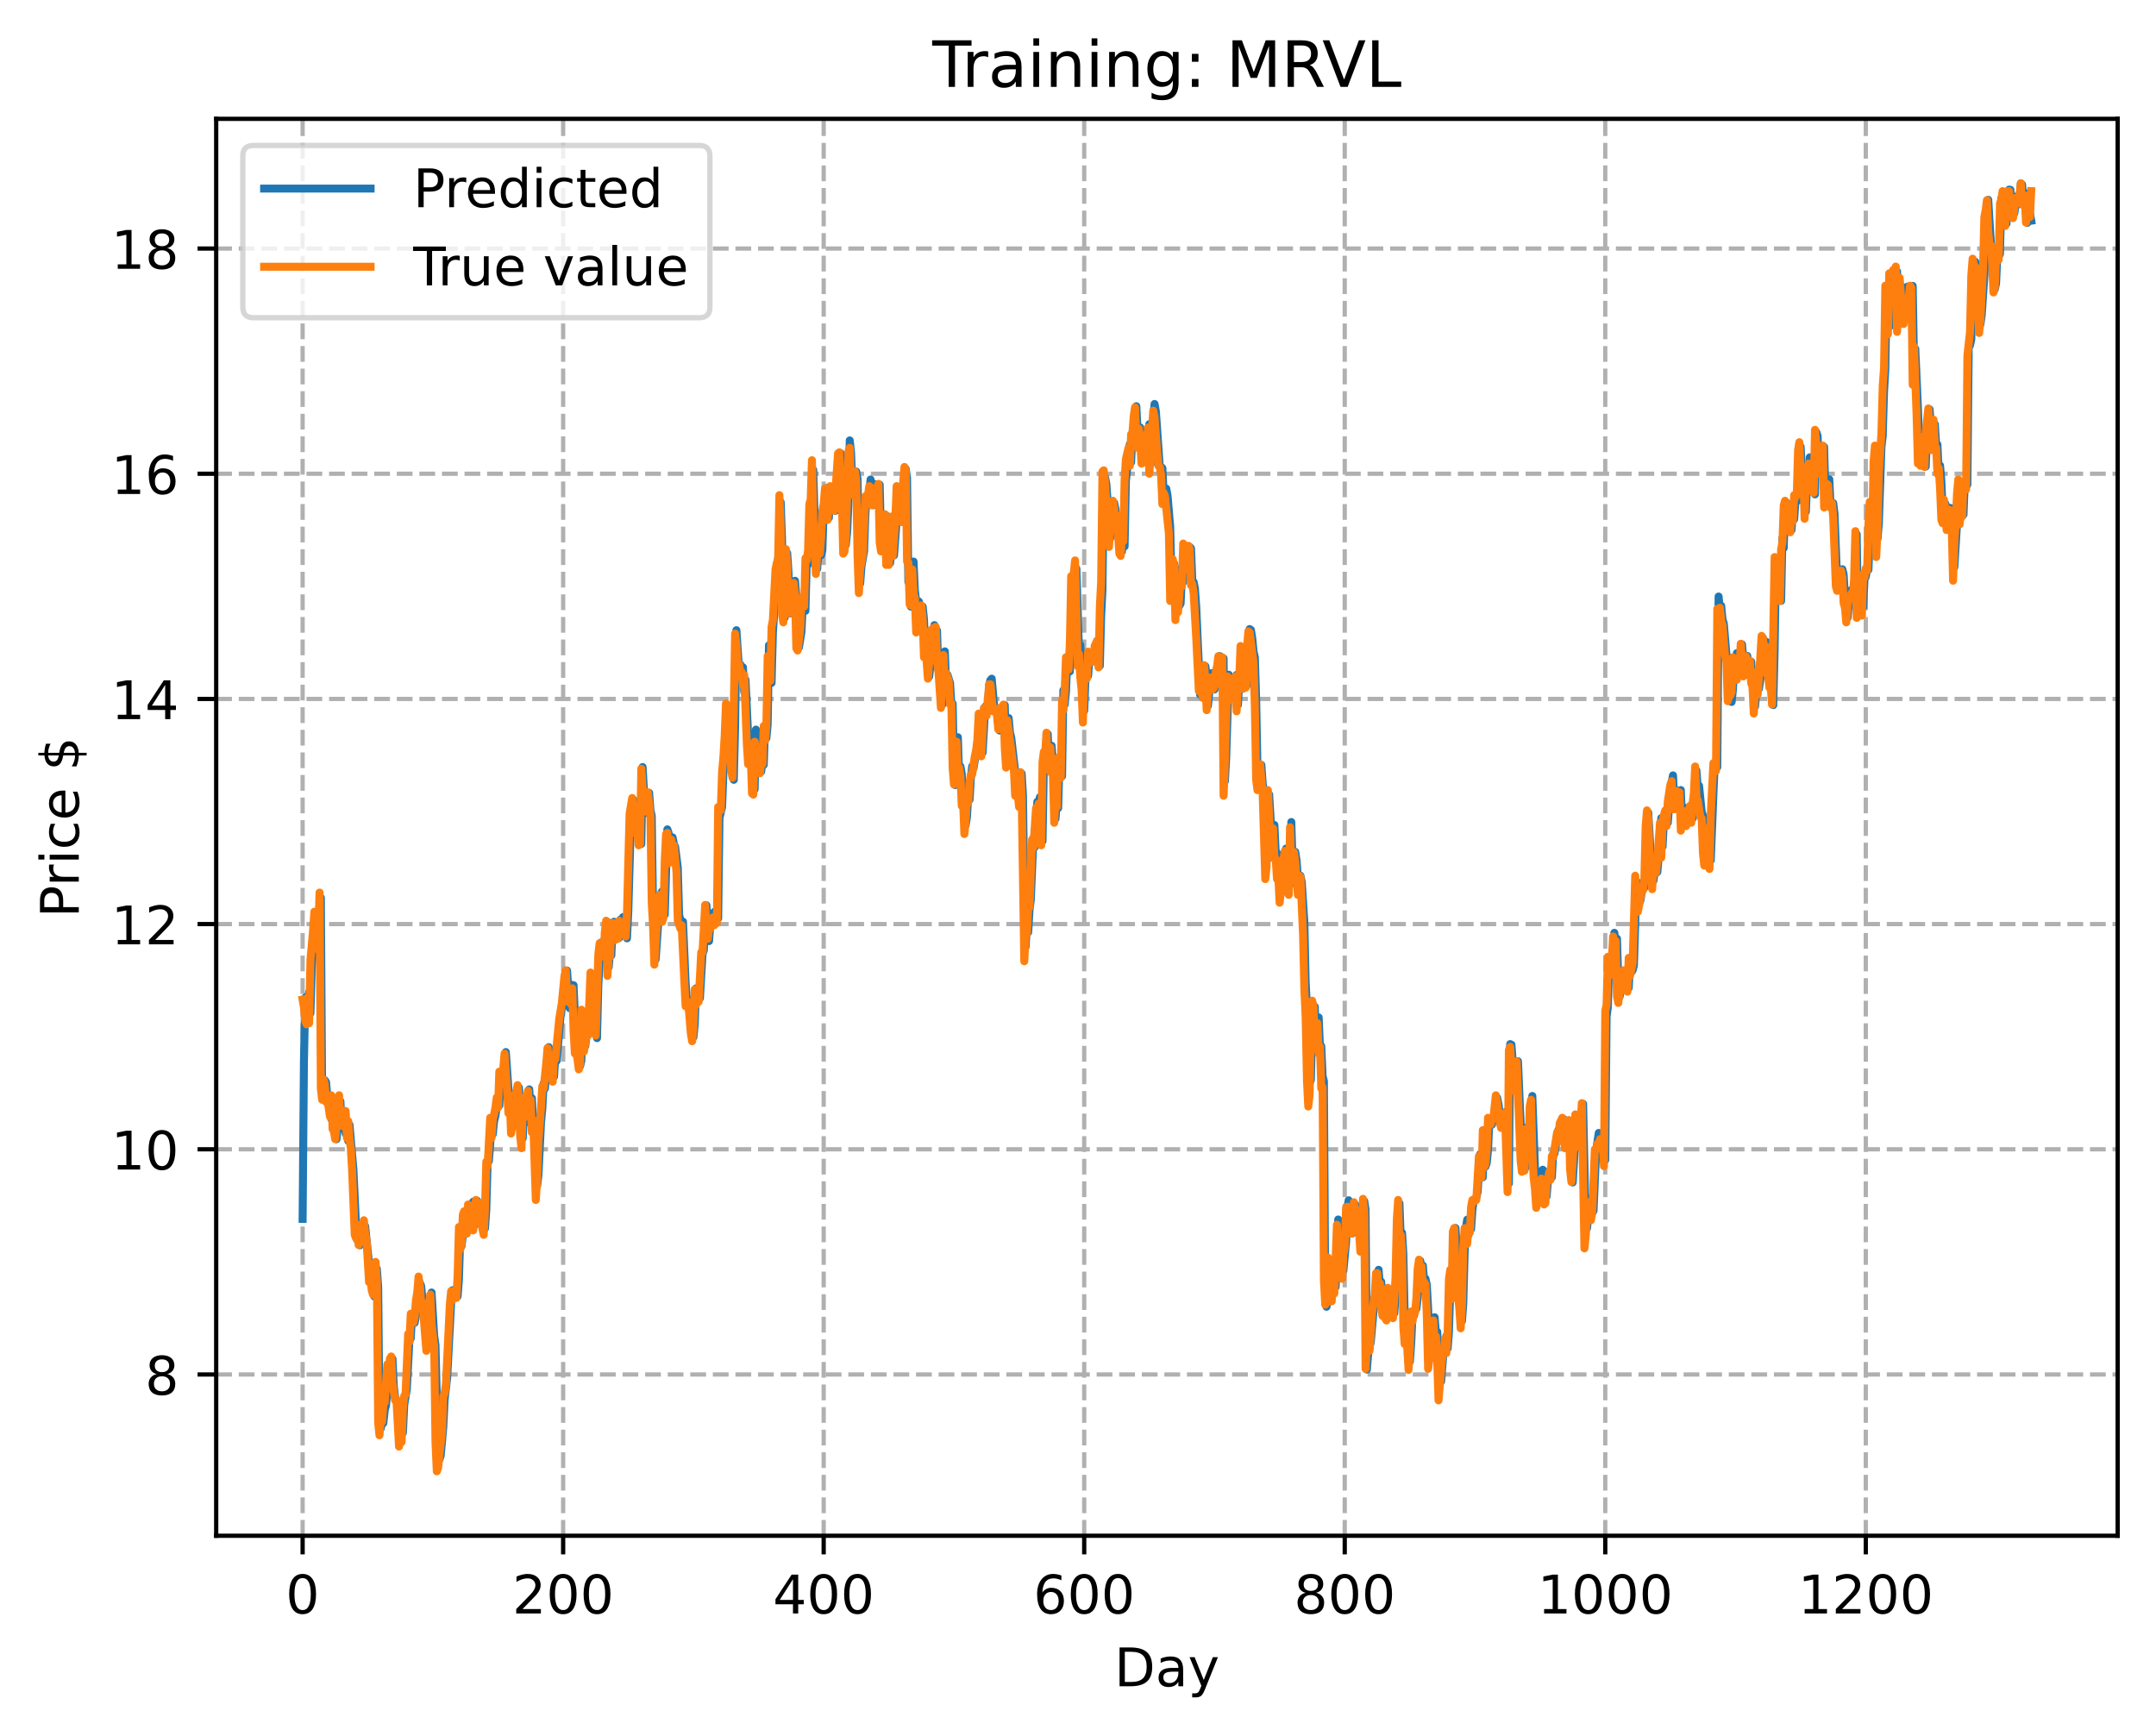<?xml version="1.0" encoding="utf-8" standalone="no"?>
<!DOCTYPE svg PUBLIC "-//W3C//DTD SVG 1.1//EN"
  "http://www.w3.org/Graphics/SVG/1.1/DTD/svg11.dtd">
<!-- Created with matplotlib (https://matplotlib.org/) -->
<svg height="325.986pt" version="1.1" viewBox="0 0 404.923 325.986" width="404.923pt" xmlns="http://www.w3.org/2000/svg" xmlns:xlink="http://www.w3.org/1999/xlink">
 <defs>
  <style type="text/css">
*{stroke-linecap:butt;stroke-linejoin:round;}
  </style>
 </defs>
 <g id="figure_1">
  <g id="patch_1">
   <path d="M 0 325.986 
L 404.923 325.986 
L 404.923 0 
L 0 0 
z
" style="fill:#ffffff;"/>
  </g>
  <g id="axes_1">
   <g id="patch_2">
    <path d="M 40.603 288.43 
L 397.723 288.43 
L 397.723 22.318 
L 40.603 22.318 
z
" style="fill:#ffffff;"/>
   </g>
   <g id="matplotlib.axis_1">
    <g id="xtick_1">
     <g id="line2d_1">
      <path clip-path="url(#pf02f2122e3)" d="M 56.836 288.43 
L 56.836 22.318 
" style="fill:none;stroke:#b0b0b0;stroke-dasharray:2.96,1.28;stroke-dashoffset:0;stroke-width:0.8;"/>
     </g>
     <g id="line2d_2">
      <defs>
       <path d="M 0 0 
L 0 3.5 
" id="mc5d6de62b3" style="stroke:#000000;stroke-width:0.8;"/>
      </defs>
      <g>
       <use style="stroke:#000000;stroke-width:0.8;" x="56.836" xlink:href="#mc5d6de62b3" y="288.43"/>
      </g>
     </g>
     <g id="text_1">
      <!-- 0 -->
      <defs>
       <path d="M 31.781 66.406 
Q 24.172 66.406 20.328 58.906 
Q 16.5 51.422 16.5 36.375 
Q 16.5 21.391 20.328 13.891 
Q 24.172 6.391 31.781 6.391 
Q 39.453 6.391 43.281 13.891 
Q 47.125 21.391 47.125 36.375 
Q 47.125 51.422 43.281 58.906 
Q 39.453 66.406 31.781 66.406 
z
M 31.781 74.219 
Q 44.047 74.219 50.516 64.516 
Q 56.984 54.828 56.984 36.375 
Q 56.984 17.969 50.516 8.266 
Q 44.047 -1.422 31.781 -1.422 
Q 19.531 -1.422 13.062 8.266 
Q 6.594 17.969 6.594 36.375 
Q 6.594 54.828 13.062 64.516 
Q 19.531 74.219 31.781 74.219 
z
" id="DejaVuSans-48"/>
      </defs>
      <g transform="translate(53.655 303.029)scale(0.1 -0.1)">
       <use xlink:href="#DejaVuSans-48"/>
      </g>
     </g>
    </g>
    <g id="xtick_2">
     <g id="line2d_3">
      <path clip-path="url(#pf02f2122e3)" d="M 105.766 288.43 
L 105.766 22.318 
" style="fill:none;stroke:#b0b0b0;stroke-dasharray:2.96,1.28;stroke-dashoffset:0;stroke-width:0.8;"/>
     </g>
     <g id="line2d_4">
      <g>
       <use style="stroke:#000000;stroke-width:0.8;" x="105.766" xlink:href="#mc5d6de62b3" y="288.43"/>
      </g>
     </g>
     <g id="text_2">
      <!-- 200 -->
      <defs>
       <path d="M 19.188 8.297 
L 53.609 8.297 
L 53.609 0 
L 7.328 0 
L 7.328 8.297 
Q 12.938 14.109 22.625 23.891 
Q 32.328 33.688 34.812 36.531 
Q 39.547 41.844 41.422 45.531 
Q 43.312 49.219 43.312 52.781 
Q 43.312 58.594 39.234 62.25 
Q 35.156 65.922 28.609 65.922 
Q 23.969 65.922 18.812 64.312 
Q 13.672 62.703 7.812 59.422 
L 7.812 69.391 
Q 13.766 71.781 18.938 73 
Q 24.125 74.219 28.422 74.219 
Q 39.75 74.219 46.484 68.547 
Q 53.219 62.891 53.219 53.422 
Q 53.219 48.922 51.531 44.891 
Q 49.859 40.875 45.406 35.406 
Q 44.188 33.984 37.641 27.219 
Q 31.109 20.453 19.188 8.297 
z
" id="DejaVuSans-50"/>
      </defs>
      <g transform="translate(96.223 303.029)scale(0.1 -0.1)">
       <use xlink:href="#DejaVuSans-50"/>
       <use x="63.623" xlink:href="#DejaVuSans-48"/>
       <use x="127.246" xlink:href="#DejaVuSans-48"/>
      </g>
     </g>
    </g>
    <g id="xtick_3">
     <g id="line2d_5">
      <path clip-path="url(#pf02f2122e3)" d="M 154.697 288.43 
L 154.697 22.318 
" style="fill:none;stroke:#b0b0b0;stroke-dasharray:2.96,1.28;stroke-dashoffset:0;stroke-width:0.8;"/>
     </g>
     <g id="line2d_6">
      <g>
       <use style="stroke:#000000;stroke-width:0.8;" x="154.697" xlink:href="#mc5d6de62b3" y="288.43"/>
      </g>
     </g>
     <g id="text_3">
      <!-- 400 -->
      <defs>
       <path d="M 37.797 64.312 
L 12.891 25.391 
L 37.797 25.391 
z
M 35.203 72.906 
L 47.609 72.906 
L 47.609 25.391 
L 58.016 25.391 
L 58.016 17.188 
L 47.609 17.188 
L 47.609 0 
L 37.797 0 
L 37.797 17.188 
L 4.891 17.188 
L 4.891 26.703 
z
" id="DejaVuSans-52"/>
      </defs>
      <g transform="translate(145.153 303.029)scale(0.1 -0.1)">
       <use xlink:href="#DejaVuSans-52"/>
       <use x="63.623" xlink:href="#DejaVuSans-48"/>
       <use x="127.246" xlink:href="#DejaVuSans-48"/>
      </g>
     </g>
    </g>
    <g id="xtick_4">
     <g id="line2d_7">
      <path clip-path="url(#pf02f2122e3)" d="M 203.628 288.43 
L 203.628 22.318 
" style="fill:none;stroke:#b0b0b0;stroke-dasharray:2.96,1.28;stroke-dashoffset:0;stroke-width:0.8;"/>
     </g>
     <g id="line2d_8">
      <g>
       <use style="stroke:#000000;stroke-width:0.8;" x="203.628" xlink:href="#mc5d6de62b3" y="288.43"/>
      </g>
     </g>
     <g id="text_4">
      <!-- 600 -->
      <defs>
       <path d="M 33.016 40.375 
Q 26.375 40.375 22.484 35.828 
Q 18.609 31.297 18.609 23.391 
Q 18.609 15.531 22.484 10.953 
Q 26.375 6.391 33.016 6.391 
Q 39.656 6.391 43.531 10.953 
Q 47.406 15.531 47.406 23.391 
Q 47.406 31.297 43.531 35.828 
Q 39.656 40.375 33.016 40.375 
z
M 52.594 71.297 
L 52.594 62.312 
Q 48.875 64.062 45.094 64.984 
Q 41.312 65.922 37.594 65.922 
Q 27.828 65.922 22.672 59.328 
Q 17.531 52.734 16.797 39.406 
Q 19.672 43.656 24.016 45.922 
Q 28.375 48.188 33.594 48.188 
Q 44.578 48.188 50.953 41.516 
Q 57.328 34.859 57.328 23.391 
Q 57.328 12.156 50.688 5.359 
Q 44.047 -1.422 33.016 -1.422 
Q 20.359 -1.422 13.672 8.266 
Q 6.984 17.969 6.984 36.375 
Q 6.984 53.656 15.188 63.938 
Q 23.391 74.219 37.203 74.219 
Q 40.922 74.219 44.703 73.484 
Q 48.484 72.75 52.594 71.297 
z
" id="DejaVuSans-54"/>
      </defs>
      <g transform="translate(194.084 303.029)scale(0.1 -0.1)">
       <use xlink:href="#DejaVuSans-54"/>
       <use x="63.623" xlink:href="#DejaVuSans-48"/>
       <use x="127.246" xlink:href="#DejaVuSans-48"/>
      </g>
     </g>
    </g>
    <g id="xtick_5">
     <g id="line2d_9">
      <path clip-path="url(#pf02f2122e3)" d="M 252.558 288.43 
L 252.558 22.318 
" style="fill:none;stroke:#b0b0b0;stroke-dasharray:2.96,1.28;stroke-dashoffset:0;stroke-width:0.8;"/>
     </g>
     <g id="line2d_10">
      <g>
       <use style="stroke:#000000;stroke-width:0.8;" x="252.558" xlink:href="#mc5d6de62b3" y="288.43"/>
      </g>
     </g>
     <g id="text_5">
      <!-- 800 -->
      <defs>
       <path d="M 31.781 34.625 
Q 24.75 34.625 20.719 30.859 
Q 16.703 27.094 16.703 20.516 
Q 16.703 13.922 20.719 10.156 
Q 24.75 6.391 31.781 6.391 
Q 38.812 6.391 42.859 10.172 
Q 46.922 13.969 46.922 20.516 
Q 46.922 27.094 42.891 30.859 
Q 38.875 34.625 31.781 34.625 
z
M 21.922 38.812 
Q 15.578 40.375 12.031 44.719 
Q 8.5 49.078 8.5 55.328 
Q 8.5 64.062 14.719 69.141 
Q 20.953 74.219 31.781 74.219 
Q 42.672 74.219 48.875 69.141 
Q 55.078 64.062 55.078 55.328 
Q 55.078 49.078 51.531 44.719 
Q 48 40.375 41.703 38.812 
Q 48.828 37.156 52.797 32.312 
Q 56.781 27.484 56.781 20.516 
Q 56.781 9.906 50.312 4.234 
Q 43.844 -1.422 31.781 -1.422 
Q 19.734 -1.422 13.25 4.234 
Q 6.781 9.906 6.781 20.516 
Q 6.781 27.484 10.781 32.312 
Q 14.797 37.156 21.922 38.812 
z
M 18.312 54.391 
Q 18.312 48.734 21.844 45.562 
Q 25.391 42.391 31.781 42.391 
Q 38.141 42.391 41.719 45.562 
Q 45.312 48.734 45.312 54.391 
Q 45.312 60.062 41.719 63.234 
Q 38.141 66.406 31.781 66.406 
Q 25.391 66.406 21.844 63.234 
Q 18.312 60.062 18.312 54.391 
z
" id="DejaVuSans-56"/>
      </defs>
      <g transform="translate(243.015 303.029)scale(0.1 -0.1)">
       <use xlink:href="#DejaVuSans-56"/>
       <use x="63.623" xlink:href="#DejaVuSans-48"/>
       <use x="127.246" xlink:href="#DejaVuSans-48"/>
      </g>
     </g>
    </g>
    <g id="xtick_6">
     <g id="line2d_11">
      <path clip-path="url(#pf02f2122e3)" d="M 301.489 288.43 
L 301.489 22.318 
" style="fill:none;stroke:#b0b0b0;stroke-dasharray:2.96,1.28;stroke-dashoffset:0;stroke-width:0.8;"/>
     </g>
     <g id="line2d_12">
      <g>
       <use style="stroke:#000000;stroke-width:0.8;" x="301.489" xlink:href="#mc5d6de62b3" y="288.43"/>
      </g>
     </g>
     <g id="text_6">
      <!-- 1000 -->
      <defs>
       <path d="M 12.406 8.297 
L 28.516 8.297 
L 28.516 63.922 
L 10.984 60.406 
L 10.984 69.391 
L 28.422 72.906 
L 38.281 72.906 
L 38.281 8.297 
L 54.391 8.297 
L 54.391 0 
L 12.406 0 
z
" id="DejaVuSans-49"/>
      </defs>
      <g transform="translate(288.764 303.029)scale(0.1 -0.1)">
       <use xlink:href="#DejaVuSans-49"/>
       <use x="63.623" xlink:href="#DejaVuSans-48"/>
       <use x="127.246" xlink:href="#DejaVuSans-48"/>
       <use x="190.869" xlink:href="#DejaVuSans-48"/>
      </g>
     </g>
    </g>
    <g id="xtick_7">
     <g id="line2d_13">
      <path clip-path="url(#pf02f2122e3)" d="M 350.419 288.43 
L 350.419 22.318 
" style="fill:none;stroke:#b0b0b0;stroke-dasharray:2.96,1.28;stroke-dashoffset:0;stroke-width:0.8;"/>
     </g>
     <g id="line2d_14">
      <g>
       <use style="stroke:#000000;stroke-width:0.8;" x="350.419" xlink:href="#mc5d6de62b3" y="288.43"/>
      </g>
     </g>
     <g id="text_7">
      <!-- 1200 -->
      <g transform="translate(337.694 303.029)scale(0.1 -0.1)">
       <use xlink:href="#DejaVuSans-49"/>
       <use x="63.623" xlink:href="#DejaVuSans-50"/>
       <use x="127.246" xlink:href="#DejaVuSans-48"/>
       <use x="190.869" xlink:href="#DejaVuSans-48"/>
      </g>
     </g>
    </g>
    <g id="text_8">
     <!-- Day -->
     <defs>
      <path d="M 19.672 64.797 
L 19.672 8.109 
L 31.594 8.109 
Q 46.688 8.109 53.688 14.938 
Q 60.688 21.781 60.688 36.531 
Q 60.688 51.172 53.688 57.984 
Q 46.688 64.797 31.594 64.797 
z
M 9.812 72.906 
L 30.078 72.906 
Q 51.266 72.906 61.172 64.094 
Q 71.094 55.281 71.094 36.531 
Q 71.094 17.672 61.125 8.828 
Q 51.172 0 30.078 0 
L 9.812 0 
z
" id="DejaVuSans-68"/>
      <path d="M 34.281 27.484 
Q 23.391 27.484 19.188 25 
Q 14.984 22.516 14.984 16.5 
Q 14.984 11.719 18.141 8.906 
Q 21.297 6.109 26.703 6.109 
Q 34.188 6.109 38.703 11.406 
Q 43.219 16.703 43.219 25.484 
L 43.219 27.484 
z
M 52.203 31.203 
L 52.203 0 
L 43.219 0 
L 43.219 8.297 
Q 40.141 3.328 35.547 0.953 
Q 30.953 -1.422 24.312 -1.422 
Q 15.922 -1.422 10.953 3.297 
Q 6 8.016 6 15.922 
Q 6 25.141 12.172 29.828 
Q 18.359 34.516 30.609 34.516 
L 43.219 34.516 
L 43.219 35.406 
Q 43.219 41.609 39.141 45 
Q 35.062 48.391 27.688 48.391 
Q 23 48.391 18.547 47.266 
Q 14.109 46.141 10.016 43.891 
L 10.016 52.203 
Q 14.938 54.109 19.578 55.047 
Q 24.219 56 28.609 56 
Q 40.484 56 46.344 49.844 
Q 52.203 43.703 52.203 31.203 
z
" id="DejaVuSans-97"/>
      <path d="M 32.172 -5.078 
Q 28.375 -14.844 24.75 -17.812 
Q 21.141 -20.797 15.094 -20.797 
L 7.906 -20.797 
L 7.906 -13.281 
L 13.188 -13.281 
Q 16.891 -13.281 18.938 -11.516 
Q 21 -9.766 23.484 -3.219 
L 25.094 0.875 
L 2.984 54.688 
L 12.5 54.688 
L 29.594 11.922 
L 46.688 54.688 
L 56.203 54.688 
z
" id="DejaVuSans-121"/>
     </defs>
     <g transform="translate(209.29 316.707)scale(0.1 -0.1)">
      <use xlink:href="#DejaVuSans-68"/>
      <use x="77.002" xlink:href="#DejaVuSans-97"/>
      <use x="138.281" xlink:href="#DejaVuSans-121"/>
     </g>
    </g>
   </g>
   <g id="matplotlib.axis_2">
    <g id="ytick_1">
     <g id="line2d_15">
      <path clip-path="url(#pf02f2122e3)" d="M 40.603 258.148 
L 397.723 258.148 
" style="fill:none;stroke:#b0b0b0;stroke-dasharray:2.96,1.28;stroke-dashoffset:0;stroke-width:0.8;"/>
     </g>
     <g id="line2d_16">
      <defs>
       <path d="M 0 0 
L -3.5 0 
" id="m5cb97aa114" style="stroke:#000000;stroke-width:0.8;"/>
      </defs>
      <g>
       <use style="stroke:#000000;stroke-width:0.8;" x="40.603" xlink:href="#m5cb97aa114" y="258.148"/>
      </g>
     </g>
     <g id="text_9">
      <!-- 8 -->
      <g transform="translate(27.241 261.947)scale(0.1 -0.1)">
       <use xlink:href="#DejaVuSans-56"/>
      </g>
     </g>
    </g>
    <g id="ytick_2">
     <g id="line2d_17">
      <path clip-path="url(#pf02f2122e3)" d="M 40.603 215.854 
L 397.723 215.854 
" style="fill:none;stroke:#b0b0b0;stroke-dasharray:2.96,1.28;stroke-dashoffset:0;stroke-width:0.8;"/>
     </g>
     <g id="line2d_18">
      <g>
       <use style="stroke:#000000;stroke-width:0.8;" x="40.603" xlink:href="#m5cb97aa114" y="215.854"/>
      </g>
     </g>
     <g id="text_10">
      <!-- 10 -->
      <g transform="translate(20.878 219.653)scale(0.1 -0.1)">
       <use xlink:href="#DejaVuSans-49"/>
       <use x="63.623" xlink:href="#DejaVuSans-48"/>
      </g>
     </g>
    </g>
    <g id="ytick_3">
     <g id="line2d_19">
      <path clip-path="url(#pf02f2122e3)" d="M 40.603 173.56 
L 397.723 173.56 
" style="fill:none;stroke:#b0b0b0;stroke-dasharray:2.96,1.28;stroke-dashoffset:0;stroke-width:0.8;"/>
     </g>
     <g id="line2d_20">
      <g>
       <use style="stroke:#000000;stroke-width:0.8;" x="40.603" xlink:href="#m5cb97aa114" y="173.56"/>
      </g>
     </g>
     <g id="text_11">
      <!-- 12 -->
      <g transform="translate(20.878 177.36)scale(0.1 -0.1)">
       <use xlink:href="#DejaVuSans-49"/>
       <use x="63.623" xlink:href="#DejaVuSans-50"/>
      </g>
     </g>
    </g>
    <g id="ytick_4">
     <g id="line2d_21">
      <path clip-path="url(#pf02f2122e3)" d="M 40.603 131.267 
L 397.723 131.267 
" style="fill:none;stroke:#b0b0b0;stroke-dasharray:2.96,1.28;stroke-dashoffset:0;stroke-width:0.8;"/>
     </g>
     <g id="line2d_22">
      <g>
       <use style="stroke:#000000;stroke-width:0.8;" x="40.603" xlink:href="#m5cb97aa114" y="131.267"/>
      </g>
     </g>
     <g id="text_12">
      <!-- 14 -->
      <g transform="translate(20.878 135.066)scale(0.1 -0.1)">
       <use xlink:href="#DejaVuSans-49"/>
       <use x="63.623" xlink:href="#DejaVuSans-52"/>
      </g>
     </g>
    </g>
    <g id="ytick_5">
     <g id="line2d_23">
      <path clip-path="url(#pf02f2122e3)" d="M 40.603 88.973 
L 397.723 88.973 
" style="fill:none;stroke:#b0b0b0;stroke-dasharray:2.96,1.28;stroke-dashoffset:0;stroke-width:0.8;"/>
     </g>
     <g id="line2d_24">
      <g>
       <use style="stroke:#000000;stroke-width:0.8;" x="40.603" xlink:href="#m5cb97aa114" y="88.973"/>
      </g>
     </g>
     <g id="text_13">
      <!-- 16 -->
      <g transform="translate(20.878 92.772)scale(0.1 -0.1)">
       <use xlink:href="#DejaVuSans-49"/>
       <use x="63.623" xlink:href="#DejaVuSans-54"/>
      </g>
     </g>
    </g>
    <g id="ytick_6">
     <g id="line2d_25">
      <path clip-path="url(#pf02f2122e3)" d="M 40.603 46.679 
L 397.723 46.679 
" style="fill:none;stroke:#b0b0b0;stroke-dasharray:2.96,1.28;stroke-dashoffset:0;stroke-width:0.8;"/>
     </g>
     <g id="line2d_26">
      <g>
       <use style="stroke:#000000;stroke-width:0.8;" x="40.603" xlink:href="#m5cb97aa114" y="46.679"/>
      </g>
     </g>
     <g id="text_14">
      <!-- 18 -->
      <g transform="translate(20.878 50.479)scale(0.1 -0.1)">
       <use xlink:href="#DejaVuSans-49"/>
       <use x="63.623" xlink:href="#DejaVuSans-56"/>
      </g>
     </g>
    </g>
    <g id="text_15">
     <!-- Price $ -->
     <defs>
      <path d="M 19.672 64.797 
L 19.672 37.406 
L 32.078 37.406 
Q 38.969 37.406 42.719 40.969 
Q 46.484 44.531 46.484 51.125 
Q 46.484 57.672 42.719 61.234 
Q 38.969 64.797 32.078 64.797 
z
M 9.812 72.906 
L 32.078 72.906 
Q 44.344 72.906 50.609 67.359 
Q 56.891 61.812 56.891 51.125 
Q 56.891 40.328 50.609 34.812 
Q 44.344 29.297 32.078 29.297 
L 19.672 29.297 
L 19.672 0 
L 9.812 0 
z
" id="DejaVuSans-80"/>
      <path d="M 41.109 46.297 
Q 39.594 47.172 37.812 47.578 
Q 36.031 48 33.891 48 
Q 26.266 48 22.188 43.047 
Q 18.109 38.094 18.109 28.812 
L 18.109 0 
L 9.078 0 
L 9.078 54.688 
L 18.109 54.688 
L 18.109 46.188 
Q 20.953 51.172 25.484 53.578 
Q 30.031 56 36.531 56 
Q 37.453 56 38.578 55.875 
Q 39.703 55.766 41.062 55.516 
z
" id="DejaVuSans-114"/>
      <path d="M 9.422 54.688 
L 18.406 54.688 
L 18.406 0 
L 9.422 0 
z
M 9.422 75.984 
L 18.406 75.984 
L 18.406 64.594 
L 9.422 64.594 
z
" id="DejaVuSans-105"/>
      <path d="M 48.781 52.594 
L 48.781 44.188 
Q 44.969 46.297 41.141 47.344 
Q 37.312 48.391 33.406 48.391 
Q 24.656 48.391 19.812 42.844 
Q 14.984 37.312 14.984 27.297 
Q 14.984 17.281 19.812 11.734 
Q 24.656 6.203 33.406 6.203 
Q 37.312 6.203 41.141 7.25 
Q 44.969 8.297 48.781 10.406 
L 48.781 2.094 
Q 45.016 0.344 40.984 -0.531 
Q 36.969 -1.422 32.422 -1.422 
Q 20.062 -1.422 12.781 6.344 
Q 5.516 14.109 5.516 27.297 
Q 5.516 40.672 12.859 48.328 
Q 20.219 56 33.016 56 
Q 37.156 56 41.109 55.141 
Q 45.062 54.297 48.781 52.594 
z
" id="DejaVuSans-99"/>
      <path d="M 56.203 29.594 
L 56.203 25.203 
L 14.891 25.203 
Q 15.484 15.922 20.484 11.062 
Q 25.484 6.203 34.422 6.203 
Q 39.594 6.203 44.453 7.469 
Q 49.312 8.734 54.109 11.281 
L 54.109 2.781 
Q 49.266 0.734 44.188 -0.344 
Q 39.109 -1.422 33.891 -1.422 
Q 20.797 -1.422 13.156 6.188 
Q 5.516 13.812 5.516 26.812 
Q 5.516 40.234 12.766 48.109 
Q 20.016 56 32.328 56 
Q 43.359 56 49.781 48.891 
Q 56.203 41.797 56.203 29.594 
z
M 47.219 32.234 
Q 47.125 39.594 43.094 43.984 
Q 39.062 48.391 32.422 48.391 
Q 24.906 48.391 20.391 44.141 
Q 15.875 39.891 15.188 32.172 
z
" id="DejaVuSans-101"/>
      <path id="DejaVuSans-32"/>
      <path d="M 33.797 -14.703 
L 28.906 -14.703 
L 28.859 0 
Q 23.734 0.094 18.609 1.188 
Q 13.484 2.297 8.297 4.5 
L 8.297 13.281 
Q 13.281 10.156 18.375 8.562 
Q 23.484 6.984 28.906 6.938 
L 28.906 29.203 
Q 18.109 30.953 13.203 35.156 
Q 8.297 39.359 8.297 46.688 
Q 8.297 54.641 13.625 59.219 
Q 18.953 63.812 28.906 64.5 
L 28.906 75.984 
L 33.797 75.984 
L 33.797 64.656 
Q 38.328 64.453 42.578 63.688 
Q 46.828 62.938 50.875 61.625 
L 50.875 53.078 
Q 46.828 55.125 42.547 56.25 
Q 38.281 57.375 33.797 57.562 
L 33.797 36.719 
Q 44.875 35.016 50.094 30.609 
Q 55.328 26.219 55.328 18.609 
Q 55.328 10.359 49.781 5.594 
Q 44.234 0.828 33.797 0.094 
z
M 28.906 37.594 
L 28.906 57.625 
Q 23.25 56.984 20.266 54.391 
Q 17.281 51.812 17.281 47.516 
Q 17.281 43.312 20.031 40.969 
Q 22.797 38.625 28.906 37.594 
z
M 33.797 28.219 
L 33.797 7.078 
Q 39.984 7.906 43.141 10.594 
Q 46.297 13.281 46.297 17.672 
Q 46.297 21.969 43.281 24.5 
Q 40.281 27.047 33.797 28.219 
z
" id="DejaVuSans-36"/>
     </defs>
     <g transform="translate(14.798 172.342)rotate(-90)scale(0.1 -0.1)">
      <use xlink:href="#DejaVuSans-80"/>
      <use x="58.553" xlink:href="#DejaVuSans-114"/>
      <use x="99.666" xlink:href="#DejaVuSans-105"/>
      <use x="127.449" xlink:href="#DejaVuSans-99"/>
      <use x="182.43" xlink:href="#DejaVuSans-101"/>
      <use x="243.953" xlink:href="#DejaVuSans-32"/>
      <use x="275.74" xlink:href="#DejaVuSans-36"/>
     </g>
    </g>
   </g>
   <g id="line2d_27">
    <path clip-path="url(#pf02f2122e3)" d="M 56.836 228.929 
L 57.081 199.478 
L 57.325 187.384 
L 57.57 187.189 
L 57.814 189.638 
L 58.059 186.338 
L 58.304 190.289 
L 58.548 181.836 
L 59.282 171.892 
L 59.772 176.863 
L 60.016 175.133 
L 60.261 168.606 
L 60.506 206.203 
L 60.75 206.287 
L 60.995 202.869 
L 61.24 203.255 
L 61.484 206.23 
L 61.729 206.002 
L 62.218 210.127 
L 62.463 206.317 
L 62.708 211.498 
L 62.952 212.014 
L 63.197 213.962 
L 63.931 206.83 
L 64.175 211.67 
L 64.42 209.37 
L 64.909 212.903 
L 65.154 210.439 
L 65.399 214.278 
L 65.643 211.257 
L 66.377 219.666 
L 66.867 230.204 
L 67.111 232.912 
L 67.356 231.099 
L 67.601 233.889 
L 67.845 232.442 
L 68.09 231.896 
L 68.335 233.337 
L 68.579 230.273 
L 69.313 237.377 
L 69.558 240.192 
L 69.802 240.106 
L 70.047 242.398 
L 70.292 243.483 
L 70.536 238.503 
L 70.781 238.308 
L 71.026 241.684 
L 71.27 266.67 
L 71.515 268.282 
L 71.76 267.261 
L 72.004 267.27 
L 72.249 264.891 
L 72.494 263.946 
L 72.738 261.137 
L 72.983 257.015 
L 73.228 258.655 
L 73.472 255.893 
L 73.717 255.22 
L 73.962 260.382 
L 74.206 262.368 
L 74.451 263.063 
L 74.696 263.244 
L 75.185 269.276 
L 75.429 268.654 
L 75.674 269.081 
L 75.919 263.841 
L 76.408 260.93 
L 76.897 251.549 
L 77.142 251.37 
L 77.387 247.084 
L 77.876 248.445 
L 78.121 247.135 
L 78.365 244.246 
L 78.855 240.936 
L 79.099 241.524 
L 79.344 244.018 
L 79.589 244.622 
L 79.833 246.466 
L 80.323 253.162 
L 80.567 251.943 
L 81.056 242.751 
L 81.546 250.915 
L 81.79 252.622 
L 82.28 272.545 
L 82.524 274.124 
L 82.769 273.393 
L 83.258 268.02 
L 83.503 262.872 
L 83.992 258.671 
L 84.726 244.729 
L 84.971 242.327 
L 85.216 243.292 
L 85.46 242.193 
L 85.95 243.47 
L 86.194 240.261 
L 86.439 232.107 
L 86.684 234.041 
L 86.928 232.04 
L 87.173 227.761 
L 87.417 227.702 
L 87.662 229.866 
L 87.907 230.805 
L 88.151 226.376 
L 88.396 229.717 
L 88.641 226.098 
L 88.885 225.684 
L 89.13 230.129 
L 89.619 225.522 
L 90.109 228.138 
L 90.353 226.251 
L 90.843 230.238 
L 91.087 230.717 
L 91.332 227.195 
L 91.577 218.49 
L 91.821 218.072 
L 92.066 214.899 
L 92.311 210.281 
L 92.555 213.006 
L 92.8 210.53 
L 93.044 209.613 
L 93.534 206.248 
L 93.778 207.635 
L 94.023 201.591 
L 94.268 201.297 
L 94.512 203.246 
L 94.757 201.169 
L 95.002 197.592 
L 95.736 208.056 
L 95.98 205.459 
L 96.225 211.146 
L 96.714 209.42 
L 96.959 206.181 
L 97.448 204.235 
L 97.693 206.955 
L 98.182 213.786 
L 98.427 208.532 
L 98.672 210.867 
L 98.916 206.416 
L 99.161 207.475 
L 99.405 204.6 
L 99.65 208.695 
L 99.895 206.242 
L 100.139 211.554 
L 100.384 209.713 
L 100.873 222.701 
L 101.118 220.802 
L 101.607 210.872 
L 101.852 208.239 
L 102.097 203.494 
L 102.341 204.446 
L 103.075 196.669 
L 103.32 199.677 
L 103.565 199.866 
L 103.809 198.067 
L 104.054 202.212 
L 104.299 198.375 
L 104.543 199.251 
L 105.277 190.792 
L 105.766 187.625 
L 106.256 183.453 
L 106.5 182.283 
L 106.99 189.34 
L 107.234 184.913 
L 107.479 186.717 
L 107.724 185.04 
L 108.213 196.375 
L 108.458 197.291 
L 108.702 199.289 
L 108.947 200.22 
L 109.192 199.218 
L 109.436 190.549 
L 109.681 192.07 
L 109.926 196.441 
L 110.17 194.121 
L 110.415 193.526 
L 110.66 194.134 
L 111.149 183.445 
L 111.393 189.074 
L 111.638 191.773 
L 111.883 190.656 
L 112.127 194.974 
L 112.372 184.917 
L 112.861 177.024 
L 113.106 179.698 
L 113.351 177.59 
L 113.595 178.724 
L 113.84 175.102 
L 114.085 173.152 
L 114.329 181.616 
L 114.574 178.661 
L 114.819 179.436 
L 115.063 173.786 
L 115.308 173.121 
L 115.553 174.067 
L 115.797 175.941 
L 116.042 173.284 
L 116.287 176.151 
L 116.531 172.71 
L 116.776 174.038 
L 117.02 172.235 
L 117.265 172.788 
L 117.754 176.226 
L 117.999 171.176 
L 118.488 154.047 
L 118.733 151.268 
L 118.978 150.232 
L 119.467 156.181 
L 119.712 154.967 
L 119.956 155.884 
L 120.201 158.162 
L 120.446 158.505 
L 120.69 144.06 
L 121.18 152.559 
L 121.424 152.699 
L 121.669 149.712 
L 121.914 148.9 
L 122.158 152.114 
L 122.403 153.23 
L 122.648 170.835 
L 122.892 173.723 
L 123.137 180.205 
L 123.626 173.331 
L 123.871 171.637 
L 124.115 167.817 
L 124.36 167.401 
L 124.605 171.978 
L 124.849 171.786 
L 125.339 155.766 
L 125.583 156.491 
L 125.828 161.011 
L 126.073 159.914 
L 126.317 157.271 
L 126.562 158.5 
L 126.807 159.063 
L 127.296 162.95 
L 127.541 171.782 
L 128.03 173.876 
L 128.275 173.096 
L 128.764 184.442 
L 129.008 188.168 
L 129.498 187.864 
L 129.987 193.821 
L 130.232 194.802 
L 130.476 192.487 
L 130.721 185.633 
L 130.966 187.889 
L 131.21 186.219 
L 131.455 187.464 
L 131.944 179.159 
L 132.189 178.494 
L 132.678 170.031 
L 132.923 174.534 
L 133.168 176.752 
L 133.412 173.703 
L 133.657 173.644 
L 133.902 172.725 
L 134.146 171.27 
L 134.391 173.421 
L 134.636 172.396 
L 134.88 172.508 
L 135.125 153.589 
L 135.614 151.611 
L 135.859 145.266 
L 136.103 142.95 
L 136.348 139.221 
L 136.593 133.037 
L 136.837 138.298 
L 137.082 133.775 
L 137.327 135.193 
L 137.571 143.647 
L 137.816 146.457 
L 138.061 136.494 
L 138.305 118.361 
L 138.795 125.66 
L 139.039 124.777 
L 139.284 126.183 
L 139.529 125.315 
L 139.773 129.938 
L 140.018 127.671 
L 140.752 143.336 
L 140.996 142.796 
L 141.241 140.599 
L 141.486 147.573 
L 141.73 148.246 
L 141.975 137.033 
L 142.22 139.253 
L 142.464 143.393 
L 142.709 143.089 
L 142.954 144.922 
L 143.198 142.991 
L 143.443 143.642 
L 143.688 136.586 
L 143.932 138.648 
L 144.177 136.118 
L 144.422 121.182 
L 144.666 127.913 
L 144.911 128.257 
L 145.156 118.868 
L 145.645 111.556 
L 145.89 107.079 
L 146.134 104.888 
L 146.379 106.011 
L 146.624 94.324 
L 146.868 101.108 
L 147.113 114.528 
L 147.357 116.044 
L 147.602 112.513 
L 147.847 103.868 
L 148.091 107.549 
L 148.336 115.209 
L 148.581 113.137 
L 148.825 112.63 
L 149.07 114.096 
L 149.315 109.08 
L 149.559 112.182 
L 149.804 120.221 
L 150.049 121.604 
L 150.538 118.59 
L 150.783 112.865 
L 151.272 114.726 
L 151.517 105.393 
L 151.761 106.027 
L 152.006 103.637 
L 152.251 94.894 
L 152.495 94.499 
L 152.74 88.25 
L 152.984 96.919 
L 153.229 100.348 
L 153.474 106.858 
L 153.718 103.799 
L 153.963 103.811 
L 154.208 104.272 
L 154.452 103.318 
L 154.697 95.579 
L 154.942 94.946 
L 155.186 91.865 
L 155.431 91.632 
L 155.676 97.244 
L 155.92 92.156 
L 156.165 91.882 
L 156.41 94.364 
L 156.654 92.858 
L 156.899 95.941 
L 157.388 90.601 
L 157.633 85.54 
L 157.878 85.12 
L 158.122 90.978 
L 158.367 93.776 
L 158.612 102.139 
L 158.856 102.326 
L 159.101 100.004 
L 159.345 94.541 
L 159.59 82.717 
L 159.835 84.955 
L 160.079 90.801 
L 160.324 88.833 
L 160.569 92.806 
L 160.813 88.574 
L 161.058 89.947 
L 161.303 103.139 
L 161.547 109.611 
L 161.792 106.356 
L 162.281 103.567 
L 162.526 96.698 
L 162.771 93.136 
L 163.015 93.436 
L 163.26 92.604 
L 163.505 90.06 
L 163.749 91.617 
L 163.994 94.868 
L 164.239 90.9 
L 164.483 92.867 
L 164.728 93.364 
L 164.972 93.553 
L 165.217 91.029 
L 165.462 101.162 
L 165.706 103.412 
L 165.951 100.584 
L 166.196 100.827 
L 166.44 96.828 
L 166.685 105.819 
L 166.93 103.209 
L 167.174 105.75 
L 167.419 103.274 
L 167.664 97.244 
L 167.908 104.319 
L 168.398 97.738 
L 168.642 94.552 
L 168.887 94.144 
L 169.132 94.845 
L 169.376 93.852 
L 169.621 98.06 
L 169.866 91.124 
L 170.11 88.093 
L 170.355 89.79 
L 170.6 109.275 
L 170.844 105.483 
L 171.089 113.936 
L 171.333 113.363 
L 171.578 105.47 
L 171.823 110.925 
L 172.067 112.923 
L 172.312 117.741 
L 172.557 112.959 
L 172.801 113.712 
L 173.046 115.951 
L 173.291 113.928 
L 173.535 116.314 
L 173.78 122.28 
L 174.025 120.752 
L 174.514 127.07 
L 174.759 124.744 
L 175.003 118.45 
L 175.248 120.103 
L 175.493 117.408 
L 175.737 120.32 
L 175.982 118.421 
L 176.227 125.796 
L 176.471 126.425 
L 176.716 127.894 
L 176.96 132.35 
L 177.45 122.333 
L 177.694 128.707 
L 177.939 126.711 
L 178.428 128.246 
L 178.673 132.282 
L 178.918 132.146 
L 179.162 143.508 
L 179.407 147.446 
L 179.896 138.462 
L 180.141 146.14 
L 180.386 143.962 
L 180.63 145.36 
L 180.875 151.31 
L 181.12 149.845 
L 181.364 154.949 
L 181.609 153.418 
L 181.854 149.092 
L 182.098 150.19 
L 182.343 146.097 
L 182.588 143.921 
L 182.832 144.277 
L 183.566 139.905 
L 183.811 138.756 
L 184.055 135.001 
L 184.3 140.311 
L 184.545 141.369 
L 185.034 132.786 
L 185.279 132.46 
L 185.523 133.598 
L 185.768 128.705 
L 186.013 127.746 
L 186.257 127.47 
L 186.747 132.99 
L 187.236 133.472 
L 187.481 134.581 
L 187.725 137.202 
L 187.97 133.296 
L 188.215 134.026 
L 188.704 132.425 
L 188.948 140.046 
L 189.193 143.558 
L 189.438 134.857 
L 189.682 137.547 
L 189.927 138.559 
L 190.661 144.926 
L 190.906 149.067 
L 191.15 148.045 
L 191.395 149.132 
L 191.64 151.269 
L 191.884 145.294 
L 192.129 149.465 
L 192.374 168.407 
L 192.618 177.856 
L 192.863 173.873 
L 193.108 175.095 
L 193.352 170.955 
L 193.597 169.008 
L 194.086 157.409 
L 194.331 159.124 
L 194.82 150.574 
L 195.065 150.782 
L 195.309 149.704 
L 195.554 151.999 
L 195.799 157.979 
L 196.043 143.881 
L 196.288 140.97 
L 196.533 141.733 
L 196.777 137.858 
L 197.022 143.279 
L 197.267 143.541 
L 197.511 140.057 
L 197.756 143.625 
L 198.001 144.926 
L 198.245 153.772 
L 198.49 150.256 
L 198.735 151.766 
L 198.979 143.228 
L 199.469 145.79 
L 199.713 129.638 
L 199.958 132.353 
L 200.203 129.919 
L 200.447 124.069 
L 200.936 126.106 
L 201.181 121.278 
L 201.426 109.906 
L 201.67 110.859 
L 202.16 106.818 
L 202.649 122.471 
L 202.894 121.153 
L 203.628 133.473 
L 203.872 127.196 
L 204.117 125.803 
L 204.362 126.92 
L 204.606 123.486 
L 205.096 123.884 
L 205.34 123.123 
L 205.585 124.064 
L 205.83 121.875 
L 206.074 120.813 
L 206.319 120.439 
L 206.563 125.053 
L 206.808 115.735 
L 207.053 110.783 
L 207.297 90.966 
L 207.542 89.62 
L 207.787 90.932 
L 208.521 101.07 
L 208.765 99.066 
L 209.01 95.585 
L 209.255 94.459 
L 209.499 95.628 
L 209.744 97.74 
L 209.989 97.677 
L 210.723 103.567 
L 210.967 99.387 
L 211.212 102.622 
L 211.457 90.328 
L 211.946 85.696 
L 212.191 83.44 
L 212.435 86.831 
L 212.68 81.431 
L 212.924 81.425 
L 213.414 76.291 
L 213.658 80.945 
L 213.903 83.04 
L 214.148 80.282 
L 214.392 81.886 
L 214.637 86.383 
L 214.882 84.828 
L 215.126 82.432 
L 215.371 85.351 
L 215.616 84.967 
L 215.86 79.656 
L 216.105 87.202 
L 216.35 84.816 
L 216.594 78.847 
L 216.839 75.872 
L 217.084 77.222 
L 217.818 87.696 
L 218.062 87.704 
L 218.307 87.907 
L 218.551 92.676 
L 218.796 91.695 
L 219.041 91.777 
L 219.285 93.12 
L 219.775 98.913 
L 220.019 109.103 
L 220.264 110.532 
L 220.509 105.844 
L 220.753 106.881 
L 220.998 114.599 
L 221.243 110.881 
L 221.487 113.818 
L 221.732 113.348 
L 221.977 108.265 
L 222.221 109.326 
L 222.466 102.952 
L 222.711 103.957 
L 222.955 104.479 
L 223.2 106.633 
L 223.445 102.718 
L 223.689 102.997 
L 223.934 109.176 
L 224.179 109.321 
L 224.423 110.534 
L 224.668 114.045 
L 225.402 130.485 
L 225.646 129.58 
L 225.891 131.004 
L 226.136 130.795 
L 226.38 125.117 
L 226.625 126.842 
L 226.87 132.562 
L 227.114 130.051 
L 227.359 129.603 
L 227.604 126.411 
L 227.848 129.495 
L 228.093 129.489 
L 228.338 128.289 
L 228.582 125.872 
L 228.827 125.035 
L 229.072 123.222 
L 229.316 127.191 
L 229.561 127.97 
L 229.806 123.65 
L 230.05 146.735 
L 230.295 142.147 
L 230.784 126.723 
L 231.029 130.695 
L 231.273 127.672 
L 231.518 130.067 
L 231.763 127.725 
L 232.007 128.167 
L 232.252 126.752 
L 232.497 132.396 
L 232.741 128.245 
L 232.986 127.62 
L 233.231 121.887 
L 233.72 128.727 
L 233.965 128.068 
L 234.209 128.663 
L 234.454 121.4 
L 234.699 118.144 
L 234.943 118.32 
L 235.188 119.864 
L 235.433 122.4 
L 235.677 123.446 
L 235.922 131.398 
L 236.167 144.385 
L 236.411 146.948 
L 236.9 143.66 
L 237.145 147.122 
L 237.39 148.938 
L 237.879 161.692 
L 238.124 161.255 
L 238.368 149.236 
L 238.858 157.622 
L 239.347 154.937 
L 239.592 160.086 
L 239.836 160.205 
L 240.081 165.07 
L 240.326 163.804 
L 240.57 167.524 
L 240.815 167.565 
L 241.304 161.853 
L 241.549 159.375 
L 241.794 163.145 
L 242.038 163.103 
L 242.283 166.203 
L 242.527 154.388 
L 242.772 162.612 
L 243.017 162.853 
L 243.261 159.983 
L 243.506 161.566 
L 243.995 167.961 
L 244.24 164.467 
L 244.485 165.661 
L 244.974 173.168 
L 245.219 184.444 
L 245.463 189.332 
L 245.708 202.813 
L 245.953 203.409 
L 246.197 202.824 
L 246.442 193.121 
L 246.687 188.915 
L 246.931 189.064 
L 247.176 195.634 
L 247.665 191.082 
L 247.91 196.872 
L 248.155 196.498 
L 248.399 202.086 
L 248.644 203.078 
L 248.888 242.123 
L 249.133 245.427 
L 249.378 243.908 
L 249.622 236.68 
L 249.867 237.628 
L 250.112 242.305 
L 250.356 242.502 
L 250.601 240.068 
L 250.846 241.709 
L 251.09 236.945 
L 251.335 229.037 
L 251.58 233.869 
L 251.824 234.142 
L 252.069 233.844 
L 252.314 238.612 
L 252.803 233.336 
L 253.048 226.917 
L 253.292 225.427 
L 253.782 227.191 
L 254.026 231.607 
L 254.271 230.511 
L 254.515 226.229 
L 254.76 226.641 
L 255.005 228.266 
L 255.249 226.724 
L 255.739 232.358 
L 255.983 232.65 
L 256.228 225.592 
L 256.473 227.211 
L 256.717 257.227 
L 256.962 254.166 
L 257.451 252.005 
L 258.185 243.787 
L 258.43 242.336 
L 258.675 239.059 
L 258.919 238.486 
L 259.164 241.655 
L 259.409 240.722 
L 259.653 244.499 
L 259.898 246.464 
L 260.143 245.273 
L 260.387 246.901 
L 260.632 247.057 
L 260.876 242.512 
L 261.121 242.41 
L 261.366 243.319 
L 261.855 246.654 
L 262.344 240.336 
L 262.589 230.679 
L 262.834 225.998 
L 263.078 232.763 
L 263.323 231.542 
L 263.568 235.477 
L 263.812 246.964 
L 264.057 250.328 
L 264.302 248.741 
L 264.791 255.712 
L 265.036 252.368 
L 265.28 247.01 
L 265.525 247.151 
L 265.77 246.154 
L 266.014 245.806 
L 266.259 243.803 
L 266.748 236.796 
L 266.993 239.278 
L 267.237 237.688 
L 267.482 240.854 
L 267.727 240.16 
L 267.971 241.358 
L 268.216 245.695 
L 268.461 254.186 
L 268.705 255.073 
L 269.439 247.394 
L 269.684 250.429 
L 269.929 250.128 
L 270.418 259.023 
L 270.663 259.441 
L 271.152 253.331 
L 271.397 253.323 
L 271.641 250.951 
L 271.886 253.277 
L 272.131 250.129 
L 272.375 241.977 
L 272.62 239.116 
L 272.864 242.822 
L 273.109 231.852 
L 273.354 230.633 
L 273.843 238.965 
L 274.577 248.087 
L 274.822 244.845 
L 275.066 235.537 
L 275.311 230.647 
L 275.556 229.069 
L 275.8 231.919 
L 276.045 230.141 
L 276.29 230.852 
L 276.534 227.241 
L 276.779 225.513 
L 277.024 225.357 
L 277.268 224.912 
L 277.513 223.869 
L 278.002 216.753 
L 278.491 221.111 
L 278.736 212.696 
L 278.981 219.132 
L 279.225 218.431 
L 279.47 215.965 
L 279.715 210.488 
L 279.959 210.553 
L 280.204 211.235 
L 280.449 210.013 
L 280.693 210.15 
L 281.183 206.166 
L 281.427 207.362 
L 281.917 211.143 
L 282.161 211.76 
L 282.406 209.821 
L 282.895 208.772 
L 283.385 222.28 
L 283.629 196.098 
L 283.874 196.213 
L 284.363 202.989 
L 284.608 200.442 
L 284.852 201.647 
L 285.097 199.32 
L 285.831 216.645 
L 286.076 218.582 
L 286.32 217.955 
L 286.565 219.216 
L 286.81 211.703 
L 287.054 215.631 
L 287.299 215.424 
L 287.544 208.788 
L 287.788 205.836 
L 288.278 219.157 
L 288.767 225.051 
L 289.012 224.976 
L 289.256 224.499 
L 289.501 221.104 
L 289.746 219.691 
L 289.99 220.974 
L 290.235 224.568 
L 290.479 224.689 
L 290.724 221.655 
L 290.969 220.88 
L 291.213 219.599 
L 291.458 221.097 
L 291.703 216.749 
L 291.947 216.672 
L 292.681 212.243 
L 292.926 213.495 
L 293.171 213.228 
L 293.66 210.165 
L 293.905 211.611 
L 294.149 214.43 
L 294.883 211.194 
L 295.128 219.812 
L 295.373 222.085 
L 296.106 210.101 
L 296.351 213.722 
L 296.596 211.525 
L 296.84 212.485 
L 297.085 210.985 
L 297.33 207.329 
L 297.819 230.606 
L 298.064 230.661 
L 298.553 225.819 
L 298.798 224.966 
L 299.042 227.843 
L 299.287 227.399 
L 299.776 216.076 
L 300.266 212.779 
L 300.51 214.174 
L 300.755 213.05 
L 301 214.876 
L 301.244 213.198 
L 301.489 217.853 
L 301.734 190.888 
L 301.978 189.154 
L 302.223 180.147 
L 302.467 182.209 
L 302.957 179.427 
L 303.201 175.194 
L 303.446 177.526 
L 303.691 176.289 
L 303.935 184.334 
L 304.18 187.18 
L 304.425 185.951 
L 304.669 185.448 
L 304.914 185.2 
L 305.159 182.532 
L 305.403 184.119 
L 305.893 185.548 
L 306.137 180.866 
L 306.382 182.588 
L 306.627 182.238 
L 306.871 181.301 
L 307.361 165.517 
L 307.85 169.647 
L 308.094 169.104 
L 308.584 165.906 
L 308.828 166.727 
L 309.073 164.401 
L 309.318 156.17 
L 309.562 152.639 
L 310.052 160.812 
L 310.296 160.776 
L 310.541 165.417 
L 310.786 163.528 
L 311.03 163.971 
L 311.275 163.763 
L 311.52 160.828 
L 312.009 153.648 
L 312.254 158.999 
L 312.498 154.092 
L 312.988 152.409 
L 313.232 154.529 
L 313.722 148.119 
L 314.211 145.629 
L 314.455 150.383 
L 314.7 150.853 
L 314.945 148.472 
L 315.189 148.91 
L 315.434 149.802 
L 315.679 148.382 
L 315.923 154.135 
L 316.168 151.946 
L 316.413 152.997 
L 316.657 151.75 
L 316.902 154.406 
L 317.147 151.839 
L 317.391 154.273 
L 317.636 151.498 
L 317.881 153.747 
L 318.615 144.729 
L 318.859 148.178 
L 319.104 147.57 
L 319.593 152.422 
L 319.838 153.225 
L 320.082 159.754 
L 320.327 161.956 
L 320.572 156.071 
L 321.306 161.588 
L 321.795 149.232 
L 322.04 143.618 
L 322.284 143.001 
L 322.529 144.082 
L 322.774 112.038 
L 323.018 114.524 
L 323.263 113.771 
L 323.508 116.37 
L 323.752 117.106 
L 324.242 122.885 
L 324.486 123.561 
L 324.731 129.986 
L 324.976 130.641 
L 325.22 131.834 
L 325.465 129.499 
L 325.71 124.264 
L 325.954 125.874 
L 326.199 122.676 
L 326.443 127.052 
L 326.688 124.303 
L 326.933 125.494 
L 327.177 121.022 
L 327.667 126.815 
L 327.911 124.019 
L 328.156 123.178 
L 328.401 125.247 
L 328.89 124.265 
L 329.135 127.807 
L 329.379 128.767 
L 329.624 132.682 
L 330.113 126.85 
L 330.358 129.349 
L 330.603 127.587 
L 331.092 119.815 
L 331.337 120.337 
L 331.581 123.067 
L 331.826 120.604 
L 332.07 125.576 
L 332.315 126.5 
L 332.56 128.813 
L 332.804 128.224 
L 333.049 132.425 
L 333.294 122.039 
L 333.538 106.299 
L 334.028 107.67 
L 334.272 111.721 
L 334.517 112.85 
L 334.762 101.057 
L 335.006 102.912 
L 335.251 95.672 
L 335.496 94.377 
L 335.985 95.544 
L 336.23 96.589 
L 336.474 99.528 
L 336.719 95.608 
L 336.964 97.522 
L 337.208 94.117 
L 337.453 93.96 
L 337.698 94.006 
L 337.942 85.454 
L 338.187 83.919 
L 338.431 88.743 
L 338.676 90.606 
L 338.921 89.335 
L 339.165 96.1 
L 339.41 89.738 
L 339.655 92.359 
L 339.899 85.89 
L 340.144 88.976 
L 340.878 92.847 
L 341.123 81.17 
L 341.367 81.846 
L 341.612 88.039 
L 341.857 88.21 
L 342.346 86.218 
L 342.591 83.928 
L 342.835 93.224 
L 343.325 90.513 
L 343.569 90.018 
L 343.814 95.278 
L 344.058 95.423 
L 344.303 94.481 
L 344.548 96.503 
L 345.037 109.122 
L 345.282 110.539 
L 345.526 109.232 
L 345.771 107.029 
L 346.016 106.91 
L 346.26 107.906 
L 346.505 112.308 
L 346.994 116.029 
L 347.239 113.362 
L 347.484 112.361 
L 347.728 110.775 
L 347.973 111.038 
L 348.218 112.097 
L 348.462 108.205 
L 348.707 100.337 
L 348.952 115.093 
L 349.196 107.84 
L 349.686 109.603 
L 349.93 114.063 
L 350.175 108.779 
L 350.419 108.34 
L 350.664 106.818 
L 350.909 107.028 
L 351.398 95.38 
L 351.643 95.033 
L 351.887 97.584 
L 352.132 88.206 
L 352.377 84.477 
L 352.621 101.178 
L 352.866 98.402 
L 353.355 84.002 
L 353.6 81.846 
L 353.845 73.59 
L 354.089 69.299 
L 354.334 55.021 
L 354.579 59.429 
L 354.823 61.413 
L 355.068 52.473 
L 355.557 57.311 
L 355.802 51.967 
L 356.046 52.625 
L 356.291 50.979 
L 356.536 59.714 
L 356.78 60.792 
L 357.025 53.657 
L 357.27 55.631 
L 357.514 59.308 
L 357.759 59.681 
L 358.004 57.34 
L 358.248 53.834 
L 358.493 55.359 
L 358.738 55.55 
L 358.982 54.211 
L 359.227 53.689 
L 359.472 67.889 
L 359.716 65.522 
L 360.206 76.55 
L 360.45 83.652 
L 360.695 82.373 
L 360.94 87.182 
L 361.184 86.426 
L 361.674 87.624 
L 361.918 81.038 
L 362.163 79.354 
L 362.407 76.878 
L 362.897 84.108 
L 363.141 79.738 
L 363.386 79.667 
L 363.631 83.397 
L 363.875 83.507 
L 364.12 88.996 
L 364.365 87.432 
L 364.609 90.287 
L 364.854 96.08 
L 365.099 97.831 
L 365.343 94.558 
L 365.588 95.342 
L 365.833 97.629 
L 366.077 97.07 
L 366.322 95.395 
L 366.567 96.629 
L 366.811 99.127 
L 367.056 106.515 
L 368.034 90.358 
L 368.279 96.641 
L 368.524 95.643 
L 368.768 96.647 
L 369.013 90.609 
L 369.258 91.349 
L 369.502 91.03 
L 369.747 65.3 
L 369.992 64.848 
L 370.236 63.704 
L 370.481 53.392 
L 370.726 49.323 
L 370.97 49.153 
L 371.215 50.286 
L 371.704 56.214 
L 371.949 60.906 
L 372.194 59.135 
L 372.683 51.832 
L 373.172 40.251 
L 373.417 37.534 
L 373.906 45.756 
L 374.151 46.464 
L 374.64 54.357 
L 374.885 53.216 
L 375.129 47.803 
L 375.374 48.164 
L 375.619 47.701 
L 375.863 37.287 
L 376.108 37.303 
L 376.353 36.533 
L 376.597 38.238 
L 376.842 42.009 
L 377.087 36.483 
L 377.331 35.612 
L 377.576 35.647 
L 377.821 38.908 
L 378.065 38.926 
L 378.31 40.042 
L 378.799 36.866 
L 379.044 38.39 
L 379.289 37.291 
L 379.533 34.464 
L 379.778 34.668 
L 380.022 38.141 
L 380.267 37.66 
L 380.512 36.29 
L 380.756 41.857 
L 381.001 36.748 
L 381.246 39.974 
L 381.49 41.451 
L 381.49 41.451 
" style="fill:none;stroke:#1f77b4;stroke-linecap:square;stroke-width:1.5;"/>
   </g>
   <g id="line2d_28">
    <path clip-path="url(#pf02f2122e3)" d="M 56.836 187.729 
L 57.081 189.209 
L 57.325 191.747 
L 57.57 192.381 
L 57.814 187.306 
L 58.059 192.17 
L 58.304 180.327 
L 58.793 174.829 
L 59.038 171.234 
L 59.282 173.772 
L 59.527 178.213 
L 59.772 174.829 
L 60.016 167.639 
L 60.261 204.435 
L 60.506 206.55 
L 60.75 202.743 
L 60.995 203.589 
L 61.24 206.972 
L 61.484 206.338 
L 61.974 209.722 
L 62.218 205.704 
L 62.463 212.048 
L 62.708 212.471 
L 62.952 213.951 
L 63.686 205.704 
L 63.931 211.413 
L 64.175 208.453 
L 64.42 210.567 
L 64.665 211.625 
L 64.909 208.664 
L 65.154 213.739 
L 65.399 210.567 
L 65.643 213.951 
L 65.888 215.643 
L 66.133 219.872 
L 66.622 231.926 
L 66.867 232.56 
L 67.111 230.023 
L 67.356 233.829 
L 67.601 232.983 
L 67.845 231.291 
L 68.09 232.983 
L 68.335 229.177 
L 68.579 231.714 
L 68.824 232.772 
L 69.313 240.807 
L 69.558 239.539 
L 69.802 242.288 
L 70.047 243.134 
L 70.292 237.635 
L 70.536 237.001 
L 70.781 240.596 
L 71.026 267.241 
L 71.27 269.567 
L 71.515 266.184 
L 71.76 267.03 
L 72.004 263.646 
L 72.249 263.435 
L 72.738 256.245 
L 72.983 258.571 
L 73.228 255.187 
L 73.472 254.764 
L 73.717 259.84 
L 74.206 263.012 
L 74.451 262.8 
L 74.94 271.682 
L 75.185 270.624 
L 75.429 270.836 
L 75.674 264.492 
L 75.919 262.166 
L 76.163 261.954 
L 76.653 250.535 
L 76.897 252.015 
L 77.142 246.729 
L 77.387 247.997 
L 77.631 248.42 
L 77.876 247.363 
L 78.121 244.191 
L 78.365 242.711 
L 78.61 239.75 
L 78.855 241.442 
L 79.099 244.825 
L 79.344 244.614 
L 80.078 253.707 
L 80.323 251.381 
L 80.567 245.037 
L 80.812 243.134 
L 81.056 248.632 
L 81.546 252.861 
L 81.79 270.836 
L 82.035 276.334 
L 82.28 275.7 
L 82.769 271.047 
L 83.014 268.933 
L 83.258 262.166 
L 83.503 261.743 
L 83.748 260.051 
L 84.482 245.037 
L 84.726 242.499 
L 84.971 244.191 
L 85.216 242.711 
L 85.46 243.557 
L 85.705 243.768 
L 85.95 239.539 
L 86.194 230.445 
L 86.439 234.675 
L 86.684 233.617 
L 86.928 228.119 
L 87.173 227.485 
L 87.417 231.291 
L 87.662 231.714 
L 87.907 226.216 
L 88.151 231.08 
L 88.396 227.273 
L 88.641 226.428 
L 88.885 231.08 
L 89.13 227.273 
L 89.375 225.37 
L 89.864 228.754 
L 90.109 226.005 
L 90.353 229.6 
L 90.843 231.926 
L 91.087 227.062 
L 91.332 218.18 
L 91.577 219.026 
L 92.066 209.933 
L 92.311 213.739 
L 92.555 210.144 
L 92.8 209.299 
L 93.044 208.03 
L 93.289 206.127 
L 93.534 208.03 
L 93.778 201.263 
L 94.023 201.263 
L 94.268 203.589 
L 94.757 197.879 
L 95.246 204.858 
L 95.491 209.087 
L 95.736 206.338 
L 95.98 212.894 
L 96.47 209.933 
L 96.714 205.492 
L 96.959 205.069 
L 97.204 203.8 
L 97.448 207.607 
L 97.693 213.317 
L 97.938 215.643 
L 98.182 207.818 
L 98.427 209.933 
L 98.672 205.915 
L 98.916 207.184 
L 99.161 204.858 
L 99.405 209.087 
L 99.65 206.55 
L 99.895 212.682 
L 100.139 210.356 
L 100.629 225.37 
L 100.873 221.564 
L 101.118 214.374 
L 101.607 208.03 
L 101.852 204.012 
L 102.097 204.435 
L 102.586 199.783 
L 102.831 196.822 
L 103.075 199.571 
L 103.32 200.84 
L 103.565 198.937 
L 103.809 203.166 
L 104.054 198.302 
L 104.299 198.937 
L 105.032 191.324 
L 105.522 188.363 
L 106.011 183.288 
L 106.256 182.231 
L 106.5 187.094 
L 106.745 188.152 
L 106.99 187.517 
L 107.234 188.575 
L 107.479 185.614 
L 107.724 193.65 
L 107.968 197.879 
L 108.213 197.033 
L 108.702 200.84 
L 108.947 199.783 
L 109.192 189.632 
L 109.436 191.535 
L 109.681 197.456 
L 110.17 194.073 
L 110.415 194.496 
L 110.904 182.654 
L 111.149 189.632 
L 111.393 191.112 
L 111.638 190.689 
L 111.883 194.496 
L 112.372 179.27 
L 112.617 177.155 
L 112.861 179.693 
L 113.106 178.847 
L 113.351 179.482 
L 113.595 175.041 
L 113.84 172.926 
L 114.085 183.288 
L 114.329 179.27 
L 114.574 179.693 
L 114.819 173.772 
L 115.063 173.349 
L 115.308 174.195 
L 115.553 176.521 
L 115.797 173.349 
L 116.042 176.31 
L 116.287 172.926 
L 116.531 174.618 
L 116.776 173.772 
L 117.02 173.983 
L 117.265 174.406 
L 117.51 175.887 
L 117.754 171.446 
L 118.244 152.837 
L 118.733 149.876 
L 118.978 152.202 
L 119.222 156.431 
L 119.467 155.374 
L 119.712 156.22 
L 119.956 158.758 
L 120.201 158.546 
L 120.446 144.378 
L 120.935 151.568 
L 121.18 152.414 
L 121.424 149.242 
L 121.669 148.819 
L 122.158 153.259 
L 122.403 169.543 
L 122.648 173.772 
L 122.892 181.173 
L 123.381 173.137 
L 123.626 171.234 
L 123.871 168.062 
L 124.115 168.062 
L 124.36 173.137 
L 124.605 172.292 
L 124.849 161.507 
L 125.094 156.643 
L 125.339 156.431 
L 125.583 162.141 
L 126.073 157.7 
L 126.317 159.392 
L 126.562 158.758 
L 127.051 163.833 
L 127.296 172.926 
L 127.785 174.406 
L 128.03 173.772 
L 128.519 184.134 
L 128.764 188.998 
L 129.008 188.786 
L 129.253 188.152 
L 129.742 194.073 
L 129.987 195.553 
L 130.232 193.016 
L 130.476 185.826 
L 130.721 188.786 
L 130.966 185.826 
L 131.21 188.152 
L 131.7 178.847 
L 131.944 178.847 
L 132.434 169.965 
L 132.678 174.195 
L 132.923 176.31 
L 133.168 174.406 
L 133.412 174.406 
L 133.657 173.56 
L 133.902 172.292 
L 134.146 173.772 
L 134.391 173.137 
L 134.636 173.349 
L 134.88 151.568 
L 135.125 152.202 
L 135.369 152.202 
L 135.614 145.012 
L 135.859 142.263 
L 136.103 138.245 
L 136.348 132.113 
L 136.593 137.822 
L 136.837 134.016 
L 137.082 135.708 
L 137.327 144.589 
L 137.571 146.07 
L 138.061 119.002 
L 138.305 121.116 
L 138.55 125.557 
L 138.795 124.711 
L 139.039 126.403 
L 139.284 126.191 
L 139.529 128.729 
L 139.773 126.826 
L 140.263 139.725 
L 140.507 143.532 
L 140.996 142.052 
L 141.241 149.03 
L 141.486 149.242 
L 141.73 139.303 
L 141.975 140.571 
L 142.22 142.686 
L 142.464 142.897 
L 142.709 145.224 
L 142.954 142.897 
L 143.198 143.532 
L 143.443 136.342 
L 143.688 139.091 
L 143.932 136.342 
L 144.177 123.231 
L 144.422 127.672 
L 144.666 127.883 
L 144.911 117.733 
L 145.156 116.464 
L 145.645 106.948 
L 145.89 105.679 
L 146.134 105.256 
L 146.379 92.991 
L 146.624 99.123 
L 146.868 115.195 
L 147.113 116.887 
L 147.357 112.446 
L 147.602 103.141 
L 147.847 106.313 
L 148.091 115.195 
L 148.581 111.6 
L 148.825 112.869 
L 149.07 109.485 
L 149.315 111.6 
L 149.559 121.751 
L 149.804 122.174 
L 150.293 118.156 
L 150.538 112.235 
L 151.027 113.926 
L 151.272 104.833 
L 151.517 105.256 
L 151.761 103.353 
L 152.006 94.683 
L 152.251 93.837 
L 152.495 86.435 
L 152.74 97.432 
L 152.984 101.238 
L 153.229 107.794 
L 153.474 104.199 
L 153.718 103.353 
L 153.963 103.987 
L 154.208 101.027 
L 154.452 95.951 
L 154.697 94.683 
L 154.942 91.722 
L 155.186 91.722 
L 155.431 97.643 
L 155.676 92.145 
L 155.92 91.299 
L 156.165 94.683 
L 156.41 92.991 
L 156.654 95.951 
L 157.388 85.167 
L 157.633 84.955 
L 157.878 91.299 
L 158.122 94.048 
L 158.367 103.987 
L 158.612 103.564 
L 158.856 101.027 
L 159.345 84.744 
L 159.59 84.109 
L 159.835 91.511 
L 160.079 90.242 
L 160.324 92.991 
L 160.569 88.55 
L 160.813 90.242 
L 161.058 104.41 
L 161.303 111.389 
L 161.547 106.736 
L 162.037 104.199 
L 162.526 93.202 
L 162.771 93.414 
L 163.015 92.991 
L 163.26 91.299 
L 163.505 91.511 
L 163.749 94.894 
L 163.994 91.722 
L 164.483 92.145 
L 164.728 92.568 
L 164.972 90.876 
L 165.217 101.873 
L 165.462 103.564 
L 165.951 99.969 
L 166.196 96.586 
L 166.44 106.102 
L 166.685 103.776 
L 166.93 106.102 
L 167.174 103.141 
L 167.419 97.009 
L 167.664 104.41 
L 168.153 97.643 
L 168.398 91.299 
L 168.642 94.048 
L 168.887 94.894 
L 169.132 94.471 
L 169.376 98.066 
L 169.621 90.665 
L 169.866 87.704 
L 170.11 88.55 
L 170.355 105.468 
L 170.6 105.679 
L 170.844 113.503 
L 171.089 113.715 
L 171.333 106.948 
L 171.578 111.389 
L 171.823 112.446 
L 172.067 118.79 
L 172.312 113.715 
L 172.557 114.772 
L 172.801 116.464 
L 173.046 113.715 
L 173.291 116.252 
L 173.535 123.442 
L 173.78 120.905 
L 174.269 127.46 
L 174.514 124.288 
L 174.759 118.367 
L 175.003 119.847 
L 175.248 117.944 
L 175.493 119.847 
L 175.737 117.733 
L 175.982 124.288 
L 176.227 125.769 
L 176.716 132.958 
L 177.205 123.019 
L 177.45 129.152 
L 177.694 126.403 
L 178.184 127.883 
L 178.428 132.324 
L 178.673 132.113 
L 178.918 144.166 
L 179.162 147.338 
L 179.652 139.303 
L 179.896 145.224 
L 180.141 144.166 
L 180.386 145.858 
L 180.63 151.356 
L 180.875 150.51 
L 181.12 156.643 
L 181.364 154.105 
L 181.609 149.876 
L 181.854 150.722 
L 182.098 146.915 
L 182.343 145.435 
L 182.588 145.435 
L 183.077 142.052 
L 183.321 140.994 
L 183.566 138.88 
L 183.811 134.016 
L 184.055 141.417 
L 184.3 142.052 
L 184.789 132.958 
L 185.034 133.17 
L 185.279 134.439 
L 185.768 128.518 
L 186.013 128.518 
L 186.502 133.593 
L 186.991 133.593 
L 187.236 134.227 
L 187.481 136.976 
L 187.725 132.958 
L 187.97 134.439 
L 188.215 133.593 
L 188.459 132.324 
L 188.704 140.36 
L 188.948 144.166 
L 189.193 135.285 
L 190.416 144.589 
L 190.661 149.453 
L 190.906 148.607 
L 191.15 149.242 
L 191.395 151.568 
L 191.64 145.012 
L 191.884 149.664 
L 192.374 180.539 
L 192.618 175.675 
L 192.863 175.464 
L 193.108 170.388 
L 193.352 170.388 
L 193.842 157.7 
L 194.086 159.181 
L 194.575 151.779 
L 194.82 151.779 
L 195.065 150.933 
L 195.309 152.837 
L 195.554 158.758 
L 195.799 143.109 
L 196.043 141.206 
L 196.288 141.84 
L 196.533 137.611 
L 196.777 144.589 
L 197.022 144.378 
L 197.267 140.36 
L 197.511 145.224 
L 197.756 145.435 
L 198.001 154.528 
L 198.245 149.453 
L 198.49 151.568 
L 198.735 142.263 
L 199.224 146.07 
L 199.469 131.478 
L 199.713 133.381 
L 199.958 129.786 
L 200.203 123.442 
L 200.692 125.769 
L 200.936 120.693 
L 201.181 108.217 
L 201.426 109.908 
L 201.915 105.256 
L 202.404 125.134 
L 202.649 122.808 
L 202.894 127.249 
L 203.138 129.575 
L 203.383 135.708 
L 203.628 127.037 
L 204.117 127.46 
L 204.362 122.385 
L 204.606 124.5 
L 204.851 124.288 
L 205.096 123.442 
L 205.34 124.288 
L 205.585 121.328 
L 206.074 120.27 
L 206.319 125.346 
L 206.563 113.926 
L 206.808 109.274 
L 207.053 88.55 
L 207.297 88.339 
L 207.542 90.665 
L 208.276 102.718 
L 208.765 95.529 
L 209.01 94.048 
L 209.255 95.529 
L 209.499 99.123 
L 209.744 96.797 
L 210.233 103.987 
L 210.478 104.41 
L 210.723 99.758 
L 210.967 101.661 
L 211.212 90.242 
L 211.457 86.224 
L 211.946 84.109 
L 212.191 87.493 
L 212.435 81.572 
L 212.68 81.36 
L 212.924 78.188 
L 213.169 76.496 
L 213.414 81.783 
L 213.658 84.109 
L 213.903 80.514 
L 214.148 82.84 
L 214.392 87.07 
L 214.637 85.167 
L 214.882 81.783 
L 215.126 86.858 
L 215.371 86.435 
L 215.616 80.303 
L 215.86 88.973 
L 216.594 77.131 
L 216.839 78.4 
L 217.328 84.955 
L 217.573 87.493 
L 217.818 87.704 
L 218.062 89.184 
L 218.307 94.683 
L 218.551 92.568 
L 218.796 93.202 
L 219.285 97.855 
L 219.53 100.181 
L 219.775 112.869 
L 220.019 110.966 
L 220.264 105.045 
L 220.509 106.313 
L 220.753 116.464 
L 220.998 110.754 
L 221.243 114.984 
L 221.732 108.851 
L 221.977 110.12 
L 222.221 102.084 
L 222.466 104.41 
L 222.711 104.622 
L 222.955 106.948 
L 223.2 102.507 
L 223.445 103.141 
L 223.689 109.908 
L 223.934 109.697 
L 224.179 111.389 
L 224.668 119.847 
L 225.157 129.786 
L 225.402 128.729 
L 225.891 131.055 
L 226.136 124.923 
L 226.38 127.672 
L 226.625 133.381 
L 226.87 129.998 
L 227.114 129.363 
L 227.359 127.249 
L 227.604 129.575 
L 227.848 129.363 
L 228.093 128.941 
L 228.338 126.191 
L 228.582 125.134 
L 228.827 123.231 
L 229.072 127.883 
L 229.316 128.306 
L 229.561 123.442 
L 229.806 149.453 
L 230.05 143.109 
L 230.539 127.037 
L 230.784 131.478 
L 231.029 129.363 
L 231.273 131.055 
L 231.518 129.152 
L 231.763 128.729 
L 232.007 127.037 
L 232.252 133.593 
L 232.497 128.518 
L 232.741 127.672 
L 232.986 121.328 
L 233.475 129.363 
L 233.72 128.518 
L 233.965 129.152 
L 234.209 121.539 
L 234.454 118.579 
L 234.699 118.79 
L 235.433 124.5 
L 235.677 132.747 
L 235.922 146.492 
L 236.167 148.396 
L 236.656 143.532 
L 237.145 149.03 
L 237.634 165.102 
L 237.879 162.776 
L 238.124 148.396 
L 238.613 158.546 
L 239.102 155.586 
L 239.347 161.295 
L 239.592 161.295 
L 239.836 165.102 
L 240.081 164.679 
L 240.326 169.543 
L 240.57 167.428 
L 241.06 161.295 
L 241.304 159.815 
L 241.549 164.256 
L 241.794 163.41 
L 242.038 168.062 
L 242.283 155.374 
L 242.527 164.256 
L 242.772 162.776 
L 243.017 160.026 
L 243.261 161.93 
L 243.751 168.062 
L 243.995 164.467 
L 244.24 164.679 
L 244.729 175.464 
L 244.974 185.826 
L 245.219 191.112 
L 245.463 202.955 
L 245.708 207.818 
L 245.953 205.704 
L 246.197 192.17 
L 246.442 187.94 
L 246.687 188.998 
L 246.931 197.033 
L 247.421 192.17 
L 247.665 197.879 
L 247.91 196.61 
L 248.155 204.435 
L 248.399 204.223 
L 248.644 240.384 
L 248.888 245.037 
L 249.133 244.614 
L 249.378 236.155 
L 249.622 239.116 
L 249.867 244.402 
L 250.112 244.402 
L 250.356 240.384 
L 250.601 242.922 
L 251.09 230.023 
L 251.335 235.944 
L 251.824 235.944 
L 252.069 240.173 
L 252.314 235.521 
L 252.558 234.252 
L 252.803 226.85 
L 253.048 226.639 
L 253.292 227.908 
L 253.537 228.331 
L 253.782 231.714 
L 254.026 230.868 
L 254.271 225.793 
L 254.76 229.6 
L 255.005 227.485 
L 255.494 235.098 
L 255.739 234.04 
L 255.983 225.159 
L 256.228 227.485 
L 256.473 257.09 
L 256.717 252.227 
L 256.962 253.707 
L 257.207 253.707 
L 257.696 246.517 
L 258.185 243.345 
L 258.43 239.116 
L 258.675 239.116 
L 258.919 242.711 
L 259.164 241.019 
L 259.409 245.46 
L 259.653 247.151 
L 259.898 245.037 
L 260.143 247.574 
L 260.387 247.997 
L 260.632 241.865 
L 261.121 244.191 
L 261.366 246.517 
L 261.61 247.574 
L 262.1 239.962 
L 262.344 228.965 
L 262.589 225.37 
L 262.834 234.886 
L 263.078 231.926 
L 263.323 235.098 
L 263.568 249.266 
L 263.812 252.438 
L 264.057 249.266 
L 264.546 257.302 
L 264.791 253.073 
L 265.036 246.306 
L 265.28 248.209 
L 265.525 246.306 
L 265.77 246.517 
L 266.014 243.768 
L 266.259 238.27 
L 266.503 236.578 
L 266.748 239.327 
L 266.993 237.847 
L 267.237 242.076 
L 267.482 240.807 
L 267.727 241.23 
L 267.971 247.151 
L 268.216 257.09 
L 268.95 251.381 
L 269.195 247.997 
L 269.439 252.015 
L 269.684 250.958 
L 269.929 255.822 
L 270.173 263.012 
L 270.907 254.341 
L 271.152 254.341 
L 271.397 251.381 
L 271.641 254.13 
L 271.886 250.112 
L 272.131 240.173 
L 272.375 238.481 
L 272.62 243.979 
L 272.864 231.291 
L 273.109 230.657 
L 273.354 237.847 
L 274.088 245.883 
L 274.332 249.478 
L 274.577 245.248 
L 274.822 234.463 
L 275.066 230.657 
L 275.311 231.08 
L 275.556 233.617 
L 275.8 230.657 
L 276.045 231.503 
L 276.29 226.639 
L 276.534 225.37 
L 276.779 225.582 
L 277.024 225.582 
L 277.268 225.37 
L 277.758 217.123 
L 278.002 220.083 
L 278.247 221.141 
L 278.491 212.259 
L 278.736 219.238 
L 278.981 218.603 
L 279.225 215.854 
L 279.47 209.933 
L 279.715 210.356 
L 279.959 211.202 
L 280.204 210.144 
L 280.449 210.144 
L 280.938 205.704 
L 281.183 207.184 
L 281.427 209.722 
L 281.917 211.836 
L 282.161 209.299 
L 282.406 209.087 
L 282.651 209.299 
L 283.14 223.89 
L 283.385 197.245 
L 283.629 196.61 
L 284.118 204.858 
L 284.363 201.263 
L 284.608 201.897 
L 284.852 199.36 
L 285.586 217.969 
L 285.831 220.083 
L 286.076 218.392 
L 286.32 219.872 
L 286.565 212.048 
L 286.81 216.911 
L 287.054 216.7 
L 287.299 207.818 
L 287.544 206.55 
L 287.788 216.277 
L 288.033 221.141 
L 288.278 223.256 
L 288.522 226.85 
L 288.767 225.37 
L 289.012 224.947 
L 289.501 221.352 
L 289.746 221.775 
L 289.99 226.216 
L 290.235 226.005 
L 290.479 222.198 
L 290.724 221.564 
L 290.969 220.083 
L 291.213 221.564 
L 291.458 217.123 
L 291.703 217.334 
L 292.437 212.682 
L 292.681 214.374 
L 292.926 210.99 
L 293.415 209.933 
L 293.905 215.643 
L 294.639 210.356 
L 294.883 219.661 
L 295.128 221.987 
L 295.862 209.299 
L 296.106 215.431 
L 296.351 212.894 
L 296.596 213.951 
L 296.84 211.202 
L 297.085 207.184 
L 297.574 234.463 
L 297.819 232.137 
L 298.064 227.696 
L 298.308 225.793 
L 298.553 225.793 
L 298.798 229.177 
L 299.042 227.696 
L 299.532 215.854 
L 299.776 215.854 
L 300.021 214.797 
L 300.266 215.643 
L 300.51 213.951 
L 300.755 215.854 
L 301 214.162 
L 301.244 219.026 
L 301.489 189.843 
L 301.734 188.786 
L 301.978 179.693 
L 302.223 183.288 
L 302.467 181.173 
L 302.712 180.539 
L 302.957 175.887 
L 303.201 178.847 
L 303.446 176.732 
L 303.691 187.094 
L 303.935 188.363 
L 304.18 186.037 
L 304.669 186.037 
L 304.914 182.231 
L 305.159 184.768 
L 305.403 185.826 
L 305.648 186.249 
L 305.893 179.904 
L 306.137 183.288 
L 306.627 180.962 
L 307.116 164.467 
L 307.361 168.908 
L 307.605 171.234 
L 308.339 167.216 
L 308.584 167.216 
L 308.828 165.102 
L 309.073 155.163 
L 309.318 152.202 
L 309.562 153.682 
L 309.807 160.238 
L 310.052 161.93 
L 310.296 167.005 
L 310.541 162.141 
L 310.786 164.044 
L 311.03 163.833 
L 311.275 161.507 
L 311.764 154.528 
L 312.009 161.084 
L 312.254 154.105 
L 312.743 152.202 
L 312.988 155.163 
L 313.232 150.51 
L 313.722 147.338 
L 313.966 146.704 
L 314.211 151.991 
L 314.455 151.991 
L 314.7 148.819 
L 314.945 148.607 
L 315.189 150.087 
L 315.434 148.819 
L 315.679 156.009 
L 316.168 152.414 
L 316.413 152.414 
L 316.657 155.163 
L 316.902 152.202 
L 317.147 154.317 
L 317.391 151.356 
L 317.636 154.528 
L 317.881 150.933 
L 318.125 149.03 
L 318.37 143.955 
L 318.615 149.876 
L 318.859 150.299 
L 319.349 153.471 
L 319.593 153.682 
L 319.838 160.238 
L 320.082 162.564 
L 320.327 155.586 
L 320.572 158.758 
L 320.816 158.758 
L 321.061 163.198 
L 321.306 152.837 
L 321.795 143.32 
L 322.04 143.32 
L 322.284 144.801 
L 322.529 114.349 
L 322.774 115.407 
L 323.018 114.138 
L 323.263 116.675 
L 323.508 117.31 
L 323.997 123.231 
L 324.242 124.077 
L 324.486 131.69 
L 324.731 130.844 
L 324.976 130.632 
L 325.22 129.998 
L 325.465 123.442 
L 325.71 125.98 
L 325.954 123.865 
L 326.199 127.672 
L 326.443 124.711 
L 326.688 125.769 
L 326.933 120.905 
L 327.422 127.037 
L 327.667 124.077 
L 327.911 123.231 
L 328.156 125.134 
L 328.645 124.077 
L 328.89 128.306 
L 329.135 128.941 
L 329.379 134.016 
L 329.869 126.191 
L 330.113 130.421 
L 330.603 123.442 
L 330.847 119.424 
L 331.092 119.847 
L 331.337 122.385 
L 331.581 121.328 
L 331.826 126.614 
L 332.07 126.826 
L 332.315 129.152 
L 332.56 128.941 
L 332.804 132.324 
L 333.294 104.622 
L 333.538 107.582 
L 333.783 108.217 
L 334.028 112.023 
L 334.272 112.869 
L 334.517 103.141 
L 334.762 101.873 
L 335.006 94.894 
L 335.251 94.048 
L 335.74 95.74 
L 335.985 96.163 
L 336.23 99.969 
L 336.474 95.74 
L 336.719 97.855 
L 336.964 92.991 
L 337.208 93.414 
L 337.453 92.991 
L 337.698 84.532 
L 337.942 83.052 
L 338.187 88.762 
L 338.431 88.762 
L 338.676 88.55 
L 338.921 97.432 
L 339.165 90.453 
L 339.41 92.145 
L 339.655 87.07 
L 339.899 88.339 
L 340.389 92.357 
L 340.633 92.568 
L 340.878 80.726 
L 341.123 83.263 
L 341.367 88.55 
L 341.612 88.973 
L 342.101 86.435 
L 342.346 83.686 
L 342.591 95.317 
L 342.835 92.145 
L 343.08 90.876 
L 343.325 91.088 
L 343.569 94.683 
L 343.814 95.317 
L 344.058 94.471 
L 344.303 97.22 
L 344.792 110.12 
L 345.037 110.966 
L 345.282 110.331 
L 345.526 108.005 
L 345.771 107.159 
L 346.016 108.428 
L 346.26 113.292 
L 346.505 114.138 
L 346.75 116.887 
L 346.994 113.715 
L 347.239 112.446 
L 347.484 112.235 
L 347.728 111.389 
L 347.973 112.235 
L 348.218 108.851 
L 348.462 99.758 
L 348.707 116.041 
L 348.952 108.217 
L 349.196 109.697 
L 349.441 110.331 
L 349.686 115.618 
L 349.93 107.794 
L 350.175 108.428 
L 350.419 106.736 
L 350.664 107.159 
L 350.909 98.701 
L 351.153 94.26 
L 351.398 95.106 
L 351.643 98.912 
L 351.887 86.647 
L 352.132 83.686 
L 352.377 104.622 
L 352.621 99.335 
L 352.866 88.762 
L 353.355 81.36 
L 353.6 72.478 
L 353.845 69.095 
L 354.089 53.658 
L 354.334 60.002 
L 354.579 62.751 
L 354.823 51.332 
L 355.068 55.35 
L 355.313 56.618 
L 355.557 50.697 
L 355.802 52.6 
L 356.046 50.063 
L 356.291 62.328 
L 356.536 58.31 
L 356.78 52.177 
L 357.27 59.156 
L 357.514 60.848 
L 358.004 56.83 
L 358.493 55.772 
L 358.738 53.658 
L 358.982 54.081 
L 359.227 72.267 
L 359.472 65.077 
L 359.961 77.977 
L 360.206 87.07 
L 360.45 81.995 
L 360.695 87.493 
L 360.94 86.224 
L 361.184 86.435 
L 361.429 87.704 
L 361.674 81.149 
L 362.163 76.708 
L 362.407 83.475 
L 362.652 84.532 
L 362.897 78.823 
L 363.141 78.823 
L 363.386 83.686 
L 363.631 84.109 
L 363.875 88.973 
L 364.12 87.916 
L 364.365 91.722 
L 364.609 97.643 
L 364.854 98.278 
L 365.099 93.837 
L 365.343 95.74 
L 365.588 99.546 
L 365.833 98.489 
L 366.077 95.74 
L 366.567 99.546 
L 366.811 109.063 
L 367.056 101.873 
L 367.301 98.489 
L 367.545 92.779 
L 367.79 90.03 
L 368.034 98.489 
L 368.279 96.374 
L 368.524 97.009 
L 368.768 90.665 
L 369.258 91.934 
L 369.502 66.769 
L 369.992 62.328 
L 370.236 51.755 
L 370.481 48.583 
L 370.726 49.851 
L 370.97 50.063 
L 371.704 62.539 
L 371.949 60.002 
L 372.438 50.486 
L 372.683 40.758 
L 372.928 39.489 
L 373.172 37.586 
L 373.417 43.507 
L 373.662 46.045 
L 373.906 46.045 
L 374.151 49.428 
L 374.395 54.927 
L 374.64 54.081 
L 374.885 48.371 
L 375.129 47.314 
L 375.374 48.794 
L 375.619 38.221 
L 375.863 37.586 
L 376.108 35.894 
L 376.597 42.45 
L 376.842 37.163 
L 377.087 35.894 
L 377.331 35.894 
L 377.576 40.547 
L 378.065 40.97 
L 378.555 37.163 
L 378.799 38.009 
L 379.044 38.009 
L 379.289 36.74 
L 379.533 34.414 
L 379.778 38.432 
L 380.022 38.221 
L 380.267 37.375 
L 380.512 41.816 
L 380.756 36.74 
L 381.001 40.547 
L 381.246 40.758 
L 381.49 35.894 
L 381.49 35.894 
" style="fill:none;stroke:#ff7f0e;stroke-linecap:square;stroke-width:1.5;"/>
   </g>
   <g id="patch_3">
    <path d="M 40.603 288.43 
L 40.603 22.318 
" style="fill:none;stroke:#000000;stroke-linecap:square;stroke-linejoin:miter;stroke-width:0.8;"/>
   </g>
   <g id="patch_4">
    <path d="M 397.723 288.43 
L 397.723 22.318 
" style="fill:none;stroke:#000000;stroke-linecap:square;stroke-linejoin:miter;stroke-width:0.8;"/>
   </g>
   <g id="patch_5">
    <path d="M 40.603 288.43 
L 397.723 288.43 
" style="fill:none;stroke:#000000;stroke-linecap:square;stroke-linejoin:miter;stroke-width:0.8;"/>
   </g>
   <g id="patch_6">
    <path d="M 40.603 22.318 
L 397.723 22.318 
" style="fill:none;stroke:#000000;stroke-linecap:square;stroke-linejoin:miter;stroke-width:0.8;"/>
   </g>
   <g id="text_16">
    <!-- Training: MRVL -->
    <defs>
     <path d="M -0.297 72.906 
L 61.375 72.906 
L 61.375 64.594 
L 35.5 64.594 
L 35.5 0 
L 25.594 0 
L 25.594 64.594 
L -0.297 64.594 
z
" id="DejaVuSans-84"/>
     <path d="M 54.891 33.016 
L 54.891 0 
L 45.906 0 
L 45.906 32.719 
Q 45.906 40.484 42.875 44.328 
Q 39.844 48.188 33.797 48.188 
Q 26.516 48.188 22.312 43.547 
Q 18.109 38.922 18.109 30.906 
L 18.109 0 
L 9.078 0 
L 9.078 54.688 
L 18.109 54.688 
L 18.109 46.188 
Q 21.344 51.125 25.703 53.562 
Q 30.078 56 35.797 56 
Q 45.219 56 50.047 50.172 
Q 54.891 44.344 54.891 33.016 
z
" id="DejaVuSans-110"/>
     <path d="M 45.406 27.984 
Q 45.406 37.75 41.375 43.109 
Q 37.359 48.484 30.078 48.484 
Q 22.859 48.484 18.828 43.109 
Q 14.797 37.75 14.797 27.984 
Q 14.797 18.266 18.828 12.891 
Q 22.859 7.516 30.078 7.516 
Q 37.359 7.516 41.375 12.891 
Q 45.406 18.266 45.406 27.984 
z
M 54.391 6.781 
Q 54.391 -7.172 48.188 -13.984 
Q 42 -20.797 29.203 -20.797 
Q 24.469 -20.797 20.266 -20.094 
Q 16.062 -19.391 12.109 -17.922 
L 12.109 -9.188 
Q 16.062 -11.328 19.922 -12.344 
Q 23.781 -13.375 27.781 -13.375 
Q 36.625 -13.375 41.016 -8.766 
Q 45.406 -4.156 45.406 5.172 
L 45.406 9.625 
Q 42.625 4.781 38.281 2.391 
Q 33.938 0 27.875 0 
Q 17.828 0 11.672 7.656 
Q 5.516 15.328 5.516 27.984 
Q 5.516 40.672 11.672 48.328 
Q 17.828 56 27.875 56 
Q 33.938 56 38.281 53.609 
Q 42.625 51.219 45.406 46.391 
L 45.406 54.688 
L 54.391 54.688 
z
" id="DejaVuSans-103"/>
     <path d="M 11.719 12.406 
L 22.016 12.406 
L 22.016 0 
L 11.719 0 
z
M 11.719 51.703 
L 22.016 51.703 
L 22.016 39.312 
L 11.719 39.312 
z
" id="DejaVuSans-58"/>
     <path d="M 9.812 72.906 
L 24.516 72.906 
L 43.109 23.297 
L 61.812 72.906 
L 76.516 72.906 
L 76.516 0 
L 66.891 0 
L 66.891 64.016 
L 48.094 14.016 
L 38.188 14.016 
L 19.391 64.016 
L 19.391 0 
L 9.812 0 
z
" id="DejaVuSans-77"/>
     <path d="M 44.391 34.188 
Q 47.562 33.109 50.562 29.594 
Q 53.562 26.078 56.594 19.922 
L 66.609 0 
L 56 0 
L 46.688 18.703 
Q 43.062 26.031 39.672 28.422 
Q 36.281 30.812 30.422 30.812 
L 19.672 30.812 
L 19.672 0 
L 9.812 0 
L 9.812 72.906 
L 32.078 72.906 
Q 44.578 72.906 50.734 67.672 
Q 56.891 62.453 56.891 51.906 
Q 56.891 45.016 53.688 40.469 
Q 50.484 35.938 44.391 34.188 
z
M 19.672 64.797 
L 19.672 38.922 
L 32.078 38.922 
Q 39.203 38.922 42.844 42.219 
Q 46.484 45.516 46.484 51.906 
Q 46.484 58.297 42.844 61.547 
Q 39.203 64.797 32.078 64.797 
z
" id="DejaVuSans-82"/>
     <path d="M 28.609 0 
L 0.781 72.906 
L 11.078 72.906 
L 34.188 11.531 
L 57.328 72.906 
L 67.578 72.906 
L 39.797 0 
z
" id="DejaVuSans-86"/>
     <path d="M 9.812 72.906 
L 19.672 72.906 
L 19.672 8.297 
L 55.172 8.297 
L 55.172 0 
L 9.812 0 
z
" id="DejaVuSans-76"/>
    </defs>
    <g transform="translate(175.101 16.318)scale(0.12 -0.12)">
     <use xlink:href="#DejaVuSans-84"/>
     <use x="46.334" xlink:href="#DejaVuSans-114"/>
     <use x="87.447" xlink:href="#DejaVuSans-97"/>
     <use x="148.727" xlink:href="#DejaVuSans-105"/>
     <use x="176.51" xlink:href="#DejaVuSans-110"/>
     <use x="239.889" xlink:href="#DejaVuSans-105"/>
     <use x="267.672" xlink:href="#DejaVuSans-110"/>
     <use x="331.051" xlink:href="#DejaVuSans-103"/>
     <use x="394.527" xlink:href="#DejaVuSans-58"/>
     <use x="428.219" xlink:href="#DejaVuSans-32"/>
     <use x="460.006" xlink:href="#DejaVuSans-77"/>
     <use x="546.285" xlink:href="#DejaVuSans-82"/>
     <use x="610.268" xlink:href="#DejaVuSans-86"/>
     <use x="678.676" xlink:href="#DejaVuSans-76"/>
    </g>
   </g>
   <g id="legend_1">
    <g id="patch_7">
     <path d="M 47.603 59.674 
L 131.331 59.674 
Q 133.331 59.674 133.331 57.674 
L 133.331 29.318 
Q 133.331 27.318 131.331 27.318 
L 47.603 27.318 
Q 45.603 27.318 45.603 29.318 
L 45.603 57.674 
Q 45.603 59.674 47.603 59.674 
z
" style="fill:#ffffff;opacity:0.8;stroke:#cccccc;stroke-linejoin:miter;"/>
    </g>
    <g id="line2d_29">
     <path d="M 49.603 35.417 
L 69.603 35.417 
" style="fill:none;stroke:#1f77b4;stroke-linecap:square;stroke-width:1.5;"/>
    </g>
    <g id="line2d_30"/>
    <g id="text_17">
     <!-- Predicted -->
     <defs>
      <path d="M 45.406 46.391 
L 45.406 75.984 
L 54.391 75.984 
L 54.391 0 
L 45.406 0 
L 45.406 8.203 
Q 42.578 3.328 38.25 0.953 
Q 33.938 -1.422 27.875 -1.422 
Q 17.969 -1.422 11.734 6.484 
Q 5.516 14.406 5.516 27.297 
Q 5.516 40.188 11.734 48.094 
Q 17.969 56 27.875 56 
Q 33.938 56 38.25 53.625 
Q 42.578 51.266 45.406 46.391 
z
M 14.797 27.297 
Q 14.797 17.391 18.875 11.75 
Q 22.953 6.109 30.078 6.109 
Q 37.203 6.109 41.297 11.75 
Q 45.406 17.391 45.406 27.297 
Q 45.406 37.203 41.297 42.844 
Q 37.203 48.484 30.078 48.484 
Q 22.953 48.484 18.875 42.844 
Q 14.797 37.203 14.797 27.297 
z
" id="DejaVuSans-100"/>
      <path d="M 18.312 70.219 
L 18.312 54.688 
L 36.812 54.688 
L 36.812 47.703 
L 18.312 47.703 
L 18.312 18.016 
Q 18.312 11.328 20.141 9.422 
Q 21.969 7.516 27.594 7.516 
L 36.812 7.516 
L 36.812 0 
L 27.594 0 
Q 17.188 0 13.234 3.875 
Q 9.281 7.766 9.281 18.016 
L 9.281 47.703 
L 2.688 47.703 
L 2.688 54.688 
L 9.281 54.688 
L 9.281 70.219 
z
" id="DejaVuSans-116"/>
     </defs>
     <g transform="translate(77.603 38.917)scale(0.1 -0.1)">
      <use xlink:href="#DejaVuSans-80"/>
      <use x="58.553" xlink:href="#DejaVuSans-114"/>
      <use x="97.416" xlink:href="#DejaVuSans-101"/>
      <use x="158.939" xlink:href="#DejaVuSans-100"/>
      <use x="222.416" xlink:href="#DejaVuSans-105"/>
      <use x="250.199" xlink:href="#DejaVuSans-99"/>
      <use x="305.18" xlink:href="#DejaVuSans-116"/>
      <use x="344.389" xlink:href="#DejaVuSans-101"/>
      <use x="405.912" xlink:href="#DejaVuSans-100"/>
     </g>
    </g>
    <g id="line2d_31">
     <path d="M 49.603 50.095 
L 69.603 50.095 
" style="fill:none;stroke:#ff7f0e;stroke-linecap:square;stroke-width:1.5;"/>
    </g>
    <g id="line2d_32"/>
    <g id="text_18">
     <!-- True value -->
     <defs>
      <path d="M 8.5 21.578 
L 8.5 54.688 
L 17.484 54.688 
L 17.484 21.922 
Q 17.484 14.156 20.5 10.266 
Q 23.531 6.391 29.594 6.391 
Q 36.859 6.391 41.078 11.031 
Q 45.312 15.672 45.312 23.688 
L 45.312 54.688 
L 54.297 54.688 
L 54.297 0 
L 45.312 0 
L 45.312 8.406 
Q 42.047 3.422 37.719 1 
Q 33.406 -1.422 27.688 -1.422 
Q 18.266 -1.422 13.375 4.438 
Q 8.5 10.297 8.5 21.578 
z
M 31.109 56 
z
" id="DejaVuSans-117"/>
      <path d="M 2.984 54.688 
L 12.5 54.688 
L 29.594 8.797 
L 46.688 54.688 
L 56.203 54.688 
L 35.688 0 
L 23.484 0 
z
" id="DejaVuSans-118"/>
      <path d="M 9.422 75.984 
L 18.406 75.984 
L 18.406 0 
L 9.422 0 
z
" id="DejaVuSans-108"/>
     </defs>
     <g transform="translate(77.603 53.595)scale(0.1 -0.1)">
      <use xlink:href="#DejaVuSans-84"/>
      <use x="46.334" xlink:href="#DejaVuSans-114"/>
      <use x="87.447" xlink:href="#DejaVuSans-117"/>
      <use x="150.826" xlink:href="#DejaVuSans-101"/>
      <use x="212.35" xlink:href="#DejaVuSans-32"/>
      <use x="244.137" xlink:href="#DejaVuSans-118"/>
      <use x="303.316" xlink:href="#DejaVuSans-97"/>
      <use x="364.596" xlink:href="#DejaVuSans-108"/>
      <use x="392.379" xlink:href="#DejaVuSans-117"/>
      <use x="455.758" xlink:href="#DejaVuSans-101"/>
     </g>
    </g>
   </g>
  </g>
 </g>
 <defs>
  <clipPath id="pf02f2122e3">
   <rect height="266.112" width="357.12" x="40.603" y="22.318"/>
  </clipPath>
 </defs>
</svg>
